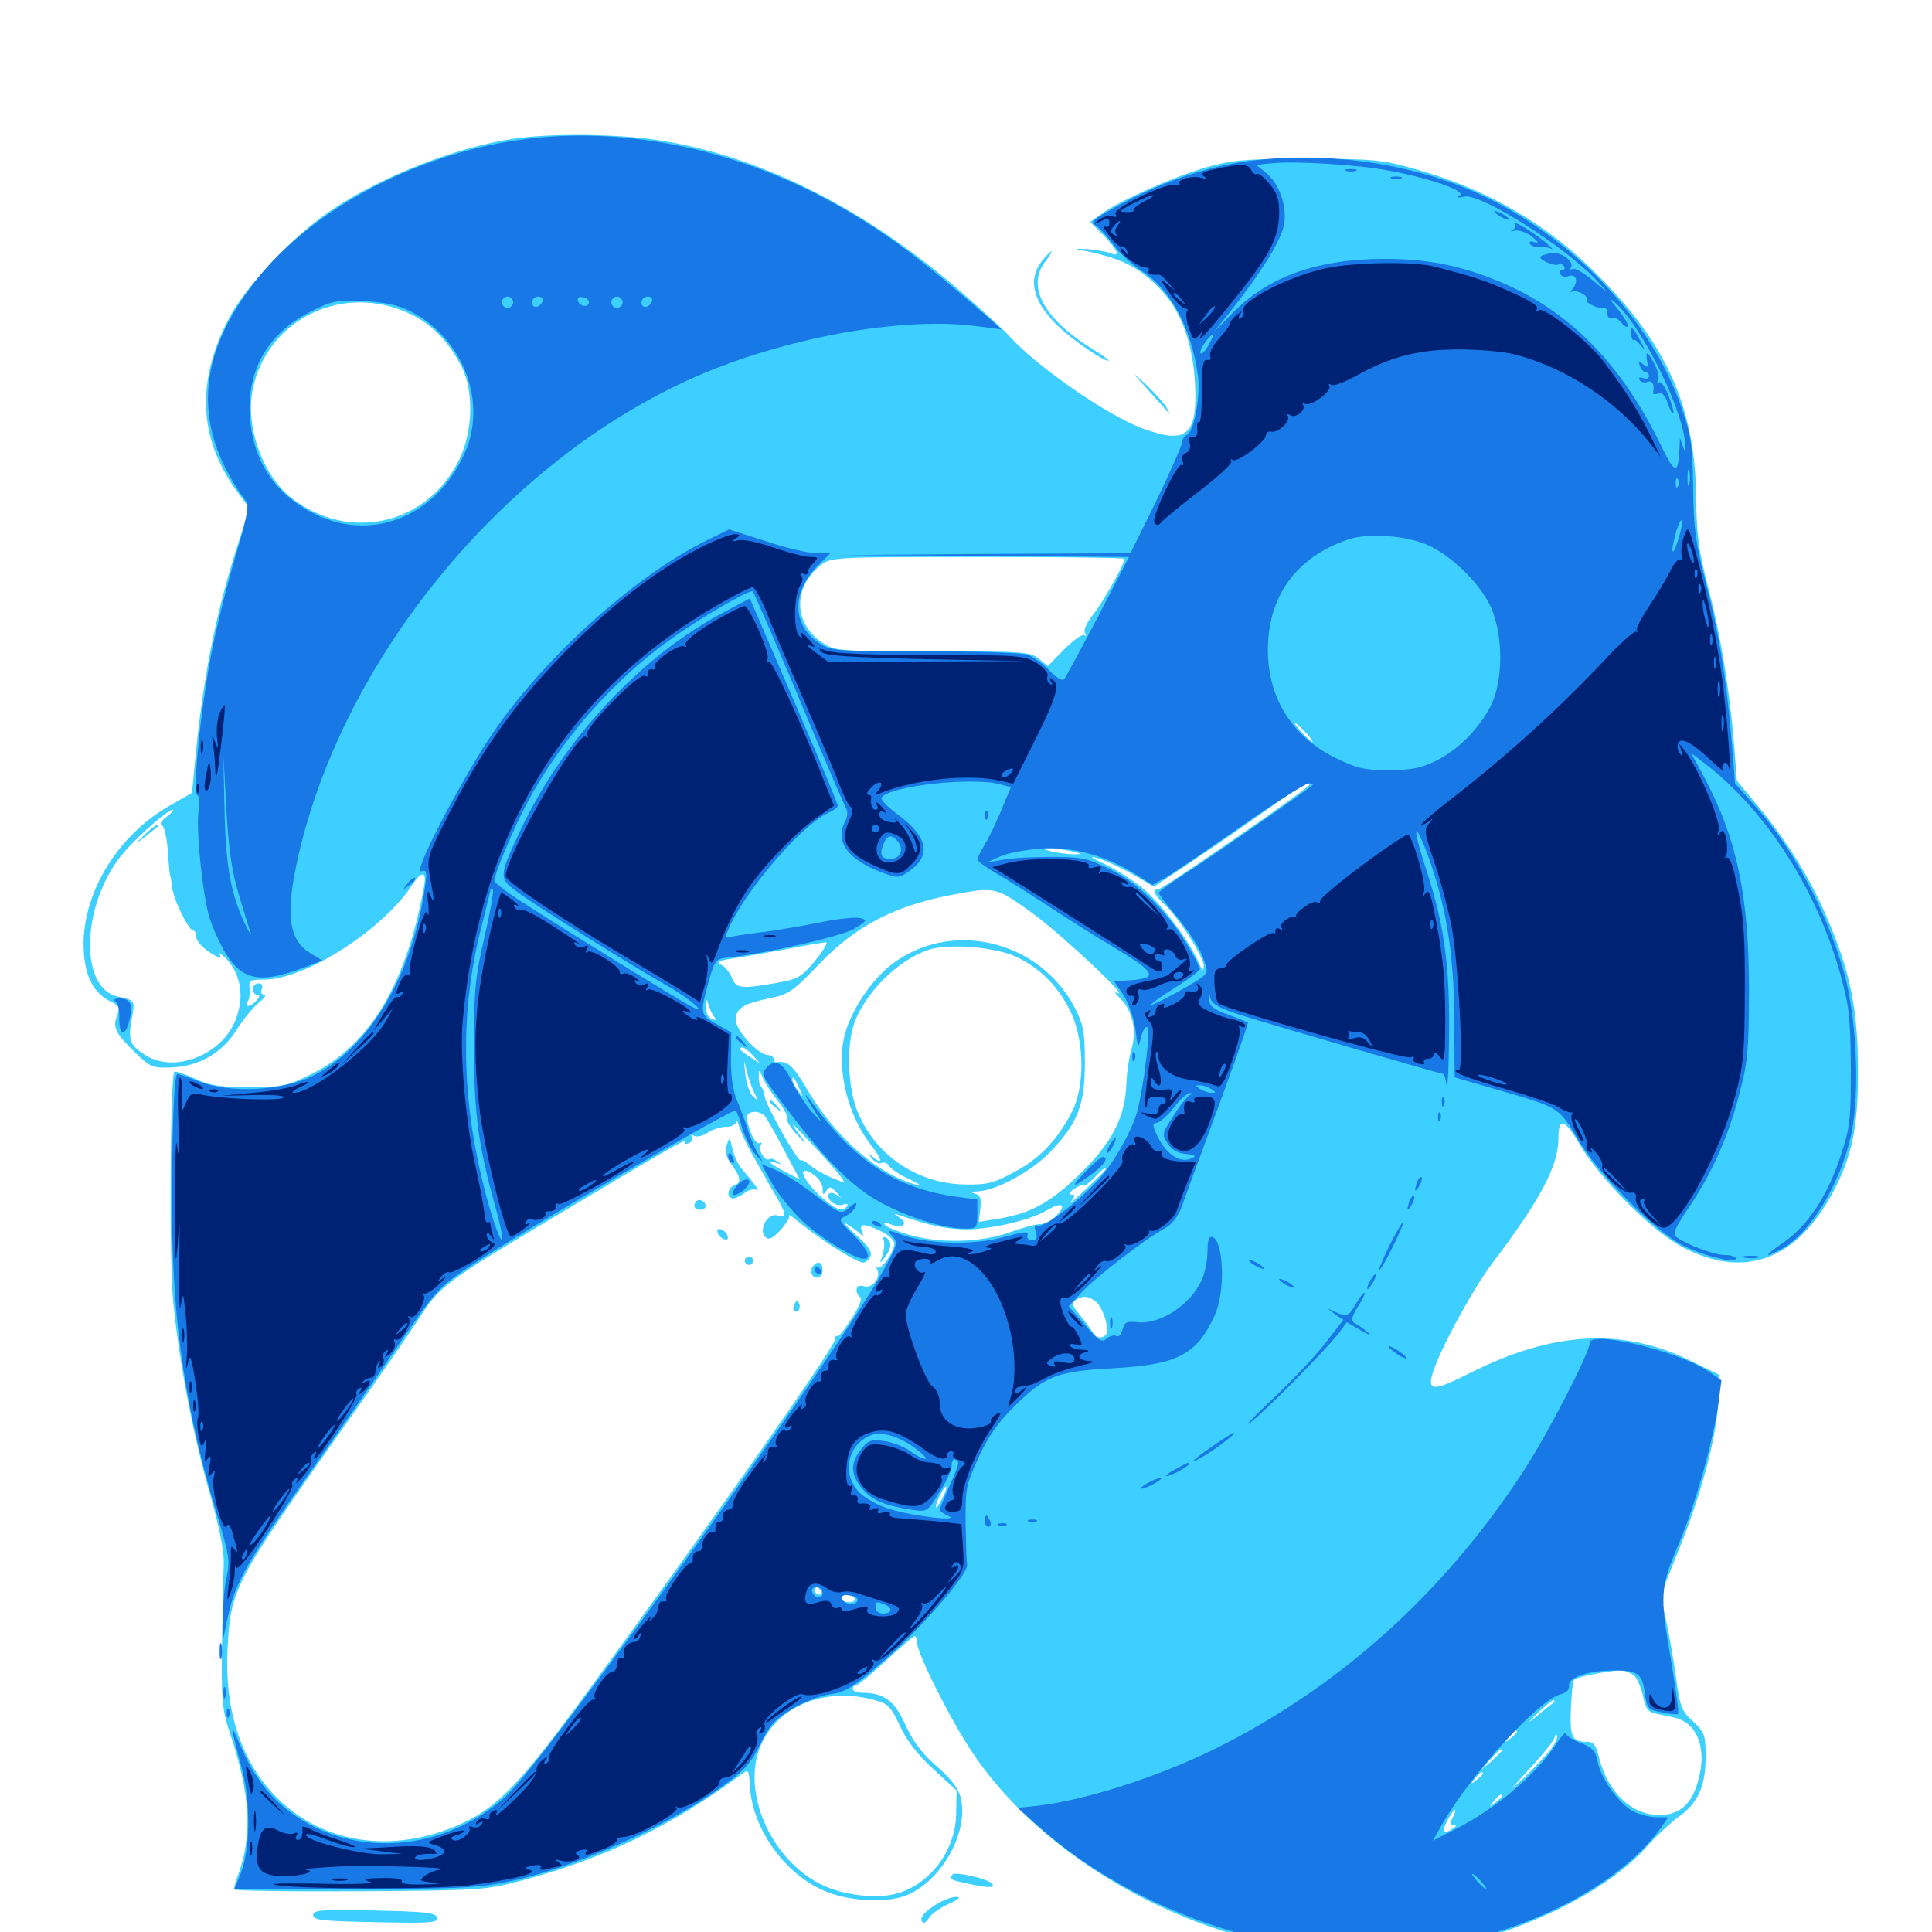 <svg xmlns="http://www.w3.org/2000/svg" viewBox="0 -1000 1000 1000">
	<path fill="#3ccfff" d="M266.602 -928.32C236.523 -924.023 197.656 -908.789 171.484 -891.211C152.148 -878.32 127.148 -851.758 118.555 -835.352C101.562 -802.734 102.734 -773.633 122.07 -746.484L129.102 -736.914L123.047 -717.969C111.328 -681.641 104.688 -647.266 100.586 -602.344L99.414 -589.648L87.5 -582.812C58.984 -566.406 40.625 -533.984 43.555 -505.078C44.727 -493.164 49.219 -485.547 57.227 -481.641C61.719 -479.492 62.109 -478.516 60.547 -474.219C58.203 -468.164 59.766 -465.039 70.312 -454.883C77.539 -447.852 79.102 -447.07 87.891 -447.461C102.539 -447.852 114.453 -454.492 122.266 -466.602C125.781 -472.266 131.055 -478.711 133.984 -481.055C136.914 -483.398 138.086 -485.156 136.719 -485.156C135.352 -485.156 134.766 -486.523 135.547 -488.086C136.133 -489.844 135.547 -491.016 133.789 -491.016C132.227 -491.016 130.859 -489.648 130.859 -488.086C130.859 -486.523 131.836 -485.156 133.008 -485.156C134.57 -485.156 134.57 -484.18 132.812 -482.227C129.883 -478.711 126.172 -478.32 128.32 -481.836C129.102 -483.008 129.492 -486.133 129.102 -488.672C128.711 -492.578 129.492 -492.969 136.719 -492.969C158.008 -492.969 198.438 -518.75 213.672 -542.383C218.359 -549.414 220.898 -549.023 219.531 -541.406C210.352 -490.43 191.211 -458.789 160.938 -443.945C148.633 -437.891 146.094 -437.305 128.906 -437.305C113.672 -437.305 108.594 -438.086 100.781 -441.797C95.508 -444.141 90.82 -445.703 90.234 -445.312C88.086 -442.969 87.5 -347.852 89.648 -326.367C92.773 -294.727 100 -256.836 108.789 -226.367C113.281 -210.547 116.016 -197.266 115.82 -191.211C114.062 -118.359 114.062 -117.773 119.531 -101.367C129.297 -71.875 130.664 -50.977 123.828 -31.25C122.266 -27.148 121.094 -23.047 121.094 -22.07C121.094 -21.289 150.391 -20.898 186.133 -21.094C249.609 -21.484 251.367 -21.68 270.508 -26.758C313.867 -38.477 347.461 -54.688 384.57 -82.227C387.305 -84.18 387.695 -83.594 388.086 -76.172C389.062 -53.32 407.031 -28.516 428.711 -20.508C441.406 -15.625 459.961 -15.039 469.531 -19.141C485.156 -25.586 498.242 -45.898 498.047 -63.086C497.852 -72.266 495.117 -76.758 483.594 -86.914C477.148 -92.578 472.07 -99.414 468.555 -107.422C462.891 -119.922 457.422 -123.828 446.094 -123.828C443.555 -123.828 441.406 -124.805 441.406 -125.781C441.406 -126.953 442.188 -127.734 443.164 -127.734C444.141 -127.734 450.977 -133.398 458.594 -140.43C466.016 -147.461 472.852 -153.125 473.438 -153.125C474.023 -153.125 474.609 -151.758 474.609 -150C474.609 -144.336 491.797 -110.156 503.125 -93.164C536.523 -42.969 602.148 -2.734 668.945 8.203C694.922 12.305 738.672 11.133 759.961 5.469C799.414 -5.078 834.375 -23.828 852.734 -44.531C857.617 -50 864.844 -56.641 868.555 -59.375C878.711 -66.406 882.812 -75.391 882.812 -90.234C882.812 -101.953 882.422 -103.125 876.367 -108.984C870.312 -114.453 869.531 -116.602 867.383 -132.617C866.016 -142.383 863.672 -155.664 862.109 -162.305L859.57 -174.414L869.336 -198.828C881.25 -228.32 889.062 -258.984 889.453 -275.977L889.648 -288.477L876.953 -294.727C840.82 -313.086 804.297 -311.328 760.352 -289.062C742.773 -280.273 739.453 -280.078 741.016 -287.305C743.359 -297.852 761.719 -332.031 772.656 -346.484C797.07 -378.711 806.641 -396.484 806.641 -410.742C806.641 -421.875 809.766 -421.094 817.578 -407.812C827.93 -390.039 854.883 -362.891 870.898 -354.492C902.734 -337.695 929.883 -347.656 948.828 -383.008C958.594 -401.562 961.719 -416.406 961.719 -445.117C961.719 -477.734 957.812 -497.07 944.922 -526.758C936.914 -545.312 924.219 -565.625 910.547 -582.031L899.023 -595.898L897.656 -613.281C895.312 -642.188 890.82 -670.312 884.375 -695.117C879.297 -714.648 878.125 -722.656 877.93 -742.969C877.344 -788.867 862.891 -821.484 827.539 -857.031C801.367 -883.789 769.727 -902.148 732.422 -912.5C715.234 -917.383 710.938 -917.773 676.758 -917.773C643.75 -917.773 637.891 -917.188 624.023 -913.281C607.227 -908.398 579.883 -896.289 570.312 -889.453L564.258 -885.156L571.289 -878.125C578.711 -870.312 580.078 -866.797 574.805 -868.945C572.852 -869.727 567.383 -870.703 562.5 -871.094C557.617 -871.289 555.859 -871.289 558.594 -870.703C580.078 -866.797 590.43 -861.523 601.758 -849.023C611.719 -838.086 617.383 -821.68 618.555 -801.562C619.922 -774.609 614.258 -769.727 591.211 -778.32C572.852 -785.156 536.328 -810.547 522.461 -825.977C520.312 -828.516 509.375 -838.477 498.047 -848.438C448.438 -891.797 392.969 -919.727 340.039 -927.539C319.727 -930.664 285.352 -931.055 266.602 -928.32ZM212.305 -837.5C223.438 -832.227 232.031 -823.438 238.672 -810.742C245.312 -798.047 244.922 -776.953 237.695 -762.109C221.289 -728.516 181.055 -719.141 151.172 -741.992C136.133 -753.516 126.758 -779.297 130.859 -798.633C138.477 -835.156 177.93 -853.906 212.305 -837.5ZM582.031 -710.742C582.031 -708.008 571.094 -688.672 566.016 -682.227C562.5 -677.734 560.742 -674.023 561.523 -672.461C562.5 -671.094 562.305 -670.508 561.133 -671.289C560.156 -671.875 555.469 -668.555 550.781 -663.867L542.383 -655.273L537.5 -659.18C533.008 -662.695 529.297 -662.891 482.422 -662.891C433.398 -662.891 432.031 -663.086 425.586 -667.383C410.547 -677.539 410.352 -696.094 425 -707.617C430.078 -711.523 432.031 -711.719 506.055 -711.719C547.852 -711.719 582.031 -711.328 582.031 -710.742ZM657.617 -661.523C658.008 -663.281 658.008 -666.406 657.617 -668.359C657.031 -670.117 656.641 -668.555 656.641 -664.844C656.641 -661.133 657.031 -659.57 657.617 -661.523ZM559.18 -665.82C560.547 -669.141 559.375 -669.727 557.617 -666.602C556.836 -665.43 556.641 -664.258 557.227 -663.672C557.617 -663.086 558.594 -664.062 559.18 -665.82ZM675.781 -620.898C678.32 -618.164 679.883 -616.016 679.297 -616.016C678.906 -616.016 676.367 -618.164 673.828 -620.898C671.289 -623.633 669.727 -625.781 670.312 -625.781C670.703 -625.781 673.242 -623.633 675.781 -620.898ZM677.734 -593.75C677.734 -592.188 601.953 -539.844 599.805 -539.844C596.289 -539.844 597.266 -536.914 602.734 -531.836C610.156 -525 623.047 -504.883 623.047 -500C622.852 -496.875 622.266 -497.461 620.117 -502.539C615.234 -513.477 600.586 -532.812 591.016 -540.625C586.133 -544.531 577.539 -550 571.875 -552.734C566.211 -555.273 563.672 -557.031 566.406 -556.25C571.68 -555.078 581.445 -550.391 591.016 -544.727L597.266 -541.016L609.57 -549.219C616.406 -553.711 633.984 -565.625 648.438 -575.781C672.461 -592.773 677.734 -596.094 677.734 -593.75ZM86.133 -577.148C83.398 -575.195 82.422 -573.242 83.789 -572.852C84.961 -572.461 86.328 -566.406 86.914 -559.375C87.305 -552.344 87.891 -546.68 88.086 -546.68C88.281 -546.68 88.672 -544.141 89.062 -540.82C89.648 -534.57 97.656 -518.359 100 -518.359C100.977 -518.359 101.562 -516.797 101.562 -515.039C101.562 -513.086 104.688 -509.57 108.594 -507.031C112.5 -504.492 115.039 -503.516 114.062 -505.078C112.891 -507.031 113.086 -507.227 115.43 -505.273C122.07 -499.805 125.586 -490.039 124.219 -480.664C122.461 -468.945 116.211 -460.156 105.664 -454.492C94.922 -448.828 83.594 -448.633 75.195 -453.906C67.188 -458.984 66.211 -461.523 68.164 -472.461C69.922 -482.227 70.117 -482.227 60.938 -484.18C41.797 -488.281 41.797 -528.32 61.133 -555.078C67.188 -563.477 86.328 -580.859 89.453 -580.859C90.234 -580.859 88.672 -579.102 86.133 -577.148ZM553.711 -559.57C560.352 -558.203 560.547 -557.812 555.664 -557.812C552.539 -557.812 547.266 -558.594 543.945 -559.375C535.742 -561.523 543.75 -561.523 553.711 -559.57ZM534.766 -558.008C536.523 -558.594 534.961 -558.984 531.25 -558.984C527.539 -558.984 525.977 -558.594 527.93 -558.008C529.688 -557.617 532.812 -557.617 534.766 -558.008ZM522.852 -556.25C523.633 -556.836 522.461 -557.422 520.312 -557.227C518.164 -557.227 517.578 -556.641 519.141 -556.055C520.508 -555.469 522.266 -555.664 522.852 -556.25ZM534.375 -527.344C549.414 -516.406 586.133 -482.031 578.125 -486.133C576.562 -486.914 577.148 -485.742 579.492 -483.594C586.133 -476.953 588.477 -467.383 585.742 -457.422C584.375 -452.734 583.203 -444.727 583.008 -439.258C582.422 -421.68 575.586 -408.594 558.984 -392.383C543.359 -377.148 533.008 -371.68 515.43 -368.945L506.641 -367.578L507.422 -374.414C508.008 -379.883 507.422 -381.445 504.492 -382.227C502.148 -382.812 502.734 -383.203 506.445 -383.398C515.625 -383.789 533.594 -393.555 543.164 -403.32C557.812 -418.359 561.523 -427.93 561.523 -450C561.523 -466.211 560.742 -469.727 556.25 -478.516C537.891 -513.477 492.383 -524.219 461.719 -500.977C451.367 -493.164 440.625 -477.344 437.305 -464.648C432.617 -447.266 438.672 -422.461 451.367 -406.641C457.031 -399.414 456.836 -396.484 451.172 -401.758C448.828 -403.711 448.828 -403.516 451.172 -400.586C452.539 -398.633 454.883 -397.461 456.25 -398.047C457.812 -398.633 459.57 -397.852 460.352 -396.289C461.328 -394.922 465.82 -391.797 470.703 -389.648C475.586 -387.305 477.344 -386.133 474.609 -386.719C454.688 -391.797 432.031 -411.523 417.188 -437.109C410.547 -448.438 407.422 -451.172 401.953 -450.195C400.977 -450.195 400.391 -450.781 400.391 -451.953C400.391 -452.93 399.219 -453.906 397.656 -453.906C392.578 -453.906 380.859 -466.602 380.859 -472.07C380.859 -478.125 384.57 -480.469 398.828 -483.398C408.203 -485.352 410.742 -487.109 423.828 -500.781C442.969 -520.898 463.477 -531.445 494.141 -537.109C515.234 -541.016 515.625 -540.82 534.375 -527.344ZM422.07 -502.93C414.648 -494.141 413.086 -493.164 401.758 -491.211C383.594 -488.086 381.055 -488.281 378.906 -493.75C377.93 -496.289 375.586 -499.414 373.633 -500.391C370.898 -502.148 371.484 -502.539 377.93 -503.711C382.227 -504.297 394.531 -506.445 405.273 -508.398C416.016 -510.547 425.977 -512.109 427.344 -512.305C428.906 -512.5 426.367 -508.203 422.07 -502.93ZM526.172 -504.688C538.867 -498.633 548.242 -488.867 554.492 -475.586C561.328 -460.547 561.523 -437.695 554.883 -424.609C547.266 -409.961 538.086 -400.195 525 -393.359C514.258 -387.5 510.938 -386.719 499.414 -386.914C474.219 -387.305 452.148 -402.734 443.359 -425.977C439.062 -437.5 438.281 -456.25 441.406 -467.969C446.094 -484.57 464.453 -503.32 481.25 -508.594C491.797 -511.719 515.43 -509.766 526.172 -504.688ZM369.531 -473.828C371.094 -472.07 370.898 -471.68 368.359 -472.656C366.406 -473.438 365.234 -475.781 365.43 -479.102C365.625 -483.008 365.82 -483.398 366.602 -480.273C367.188 -478.125 368.555 -475.195 369.531 -473.828ZM389.844 -453.516L393.555 -449.414L388.281 -452.93C382.617 -456.445 381.641 -457.812 384.375 -457.812C385.352 -457.812 387.695 -455.859 389.844 -453.516ZM390.43 -434.375C392.773 -429.883 392.773 -429.688 389.648 -432.617C387.891 -434.375 386.133 -439.648 385.742 -444.336C384.961 -452.344 384.961 -452.344 386.328 -446.094C387.305 -442.383 389.062 -437.109 390.43 -434.375ZM398.438 -451.172C398.438 -451.562 397.656 -451.953 396.484 -451.953C395.508 -451.953 394.531 -450.977 394.531 -449.805C394.531 -448.828 395.508 -448.438 396.484 -449.023C397.656 -449.609 398.438 -450.586 398.438 -451.172ZM402.539 -430.273C405.859 -426.172 408.008 -421.875 407.422 -421.094C406.836 -420.117 409.18 -416.211 412.695 -412.5C416.016 -408.789 417.578 -407.617 416.016 -409.766C407.617 -420.898 408.398 -420.508 419.922 -408.203C426.953 -400.781 433.789 -392.969 435.156 -391.016C437.695 -387.5 437.695 -387.305 430.469 -390.43C426.367 -392.188 421.289 -394.922 419.336 -396.875C417.188 -398.633 415.039 -399.805 414.453 -399.414C412.891 -398.633 396.68 -427.344 395.898 -432.227C395.508 -434.375 394.727 -436.914 393.945 -437.5C393.164 -438.281 392.578 -440.82 392.773 -442.969C392.773 -446.68 392.969 -446.68 394.727 -442.383C395.703 -439.844 399.219 -434.375 402.539 -430.273ZM413.867 -436.328C416.016 -431.641 416.016 -431.641 413.281 -435.156C411.523 -437.305 410.156 -439.844 410.156 -441.016C410.156 -443.359 411.133 -442.383 413.867 -436.328ZM395.898 -422.266C397.07 -420.898 401.562 -412.891 405.859 -404.688L413.867 -389.648L406.25 -393.555C398.047 -397.852 396.094 -399.805 401.953 -398.047C404.688 -397.07 404.688 -397.266 402.344 -398.828C400.781 -400 399.023 -400.586 398.242 -400C396.094 -398.633 392.188 -404.688 393.75 -407.227C394.531 -408.594 394.336 -408.984 393.164 -408.398C391.016 -407.031 386.719 -416.406 386.719 -421.875C386.719 -425.195 393.359 -425.391 395.898 -422.266ZM388.477 -404.102C390.82 -399.805 395.703 -391.211 399.414 -384.766C407.227 -371.68 407.812 -369.141 402.344 -370.898C397.461 -372.461 392.383 -363.477 396.094 -359.766C397.852 -358.008 399.805 -358.789 404.102 -363.477C407.227 -366.992 409.18 -370.312 408.398 -371.094C407.812 -371.875 410.938 -369.531 415.625 -365.82C426.758 -357.031 443.555 -346.484 446.68 -346.484C448.242 -346.484 450 -348.047 450.586 -349.805C451.562 -352.148 449.219 -355.273 443.164 -360.742C438.477 -365.039 435.938 -367.773 437.5 -366.992C439.062 -366.016 441.992 -364.062 443.945 -362.5C447.07 -359.766 447.266 -359.766 446.094 -362.695C444.531 -366.797 447.266 -366.992 456.055 -362.695C459.766 -360.938 462.891 -358.008 462.891 -356.445C462.891 -351.953 456.055 -342.383 454.102 -343.945C453.32 -344.922 453.125 -344.336 453.906 -343.164C456.25 -339.062 451.758 -333.008 447.266 -334.18C444.531 -334.961 443.359 -334.18 443.359 -332.227C443.359 -330.664 444.336 -328.906 445.312 -328.516C446.484 -328.125 444.531 -323.242 440.82 -317.578C437.305 -311.914 433.984 -307.812 433.398 -308.398C432.812 -308.984 432.227 -308.203 432.227 -306.836C432.227 -302.93 372.656 -218.164 305.273 -125.977C268.164 -75 256.445 -63.086 234.766 -54.297C200 -40.234 164.648 -46.68 141.406 -71.484C124.414 -89.648 116.211 -115.625 117.773 -146.289C119.336 -177.734 120.898 -180.664 178.711 -262.5C195.508 -286.133 213.086 -311.523 217.773 -318.945C227.539 -334.18 231.836 -337.305 287.5 -370.508C344.531 -404.688 355.859 -411.133 354.492 -408.984C353.906 -407.812 354.492 -407.617 356.25 -408.203C358.008 -408.789 358.789 -410.352 358.008 -411.523C357.422 -412.695 357.812 -412.891 359.18 -412.109C360.352 -411.328 363.672 -411.914 366.211 -413.672C368.75 -415.43 373.242 -416.797 375.977 -416.797C378.711 -416.797 380.859 -417.969 381.055 -419.336C381.055 -420.508 381.836 -419.531 382.617 -416.797C383.594 -414.062 386.133 -408.398 388.477 -404.102ZM580.273 -407.617C581.445 -409.57 582.031 -411.719 581.445 -412.109C581.055 -412.695 580.078 -411.719 579.297 -409.961C577.539 -404.883 577.93 -403.711 580.273 -407.617ZM578.125 -402.344C578.125 -402.734 577.344 -403.125 576.172 -403.125C575.195 -403.125 574.219 -402.148 574.219 -400.977C574.219 -400 575.195 -399.609 576.172 -400.195C577.344 -400.781 578.125 -401.758 578.125 -402.344ZM425.781 -384.766C425.781 -381.445 426.172 -381.25 427.734 -383.594C429.297 -386.133 430.078 -385.938 433.008 -382.812C435.742 -379.688 435.742 -379.492 433.203 -381.445C429.102 -384.375 426.758 -381.055 430.664 -377.734C432.227 -376.367 434.961 -375.781 436.523 -376.562C438.281 -377.148 439.062 -376.953 438.477 -375.781C436.328 -372.266 432.422 -373.828 424.219 -381.25C414.844 -390.039 412.5 -397.656 420.898 -392.188C423.633 -390.43 425.781 -387.109 425.781 -384.766ZM572.266 -394.727C572.266 -394.531 567.773 -389.844 562.109 -384.57C556.445 -379.102 553.125 -376.367 554.492 -378.32C556.641 -381.055 556.641 -381.641 554.492 -381.641C552.93 -381.641 553.516 -382.812 555.664 -384.375C557.812 -385.938 560.156 -386.914 560.742 -386.328C561.328 -385.938 564.062 -387.891 566.406 -390.43C570.703 -394.922 572.266 -396.094 572.266 -394.727ZM485.742 -384.375C486.523 -384.961 485.352 -385.547 483.203 -385.352C481.055 -385.352 480.469 -384.766 482.031 -384.18C483.398 -383.594 485.156 -383.789 485.742 -384.375ZM498.633 -382.227C499.805 -382.812 498.438 -383.203 495.117 -383.203C491.992 -383.203 490.82 -382.812 492.773 -382.227C494.531 -381.836 497.266 -381.836 498.633 -382.227ZM454.297 -376.562C452.148 -378.32 449.609 -379.688 448.438 -379.688C446.094 -379.688 447.07 -378.711 453.125 -375.977C457.812 -373.828 457.812 -373.828 454.297 -376.562ZM546.875 -370.898C544.531 -368.359 540.82 -366.406 538.477 -366.406C536.133 -366.406 528.906 -364.453 522.461 -362.109C507.812 -356.836 485.938 -356.25 470.312 -360.938C464.258 -362.695 458.594 -365.039 458.008 -366.016C457.227 -367.383 458.594 -367.383 461.719 -366.016C467.578 -363.867 470.312 -366.797 465.43 -369.922C462.305 -371.875 462.305 -372.07 465.82 -370.898C482.422 -365.234 490.82 -363.672 500.977 -363.672C514.453 -364.062 533.594 -368.555 541.992 -373.633C549.609 -378.125 552.344 -376.562 546.875 -370.898ZM450.977 -372.07C447.461 -374.219 445.117 -374.219 441.406 -371.875C437.305 -369.336 439.453 -368.359 447.07 -369.336C451.562 -370.117 452.734 -370.898 450.977 -372.07ZM567.188 -326.367C568.945 -325 571.289 -320.508 572.266 -316.602C573.633 -310.547 573.242 -308.984 570.703 -308.008C568.945 -307.227 566.797 -308.203 565.625 -310.352C564.453 -312.305 561.328 -316.406 558.789 -319.531C554.883 -324.414 554.492 -325.586 556.836 -327.148C560.547 -329.492 563.086 -329.297 567.188 -326.367ZM487.5 -224.023C485.938 -221.094 484.57 -219.141 484.375 -219.922C484.375 -222.266 488.867 -231.25 489.648 -230.469C490.234 -230.078 489.258 -227.148 487.5 -224.023ZM483.008 -216.211C484.18 -216.797 482.812 -217.188 479.492 -217.188C476.367 -217.188 475.195 -216.797 477.148 -216.211C478.906 -215.82 481.641 -215.82 483.008 -216.211ZM424.805 -176.562C425.391 -175.586 425 -174.609 424.023 -174.609C422.852 -174.609 421.875 -175.586 421.875 -176.562C421.875 -177.734 422.266 -178.516 422.656 -178.516C423.242 -178.516 424.219 -177.734 424.805 -176.562ZM442.383 -172.656C442.969 -171.68 441.797 -170.703 439.648 -170.703C437.305 -170.703 435.547 -171.68 435.547 -172.656C435.547 -173.828 436.719 -174.609 438.281 -174.609C439.844 -174.609 441.797 -173.828 442.383 -172.656ZM846.289 -132.227C847.852 -130.273 849.805 -125.391 850.586 -121.289C851.758 -115.82 853.125 -113.867 856.641 -113.086C859.18 -112.5 863.477 -111.719 866.016 -111.133C878.516 -108.594 883.789 -95.117 878.906 -78.125C875.586 -65.82 868.945 -60.352 858.203 -60.547C844.141 -60.938 832.227 -72.461 827.734 -90.039C826.172 -96.68 824.805 -98.438 821.484 -98.438C813.672 -98.438 812.5 -100.781 813.086 -115.625C813.477 -123.242 814.062 -130.078 814.844 -130.664C816.211 -132.031 831.25 -134.961 838.086 -135.352C840.82 -135.547 844.531 -133.984 846.289 -132.227ZM454.492 -119.531C459.57 -118.164 461.719 -115.625 465.82 -106.641C469.141 -99.219 475 -91.797 483.008 -84.375L495.117 -73.242L494.922 -61.914C494.922 -43.164 482.617 -25.977 465.625 -20.312C455.078 -16.797 436.328 -18.75 424.609 -24.805C398.828 -37.891 383.789 -72.461 393.555 -96.094C402.539 -117.578 428.32 -127.539 454.492 -119.531ZM803.711 -118.359C802.539 -117.578 799.023 -114.844 795.898 -112.109C790.234 -107.422 790.234 -107.617 796.289 -113.672C799.805 -116.992 803.32 -119.922 804.102 -119.922C804.883 -119.922 804.688 -119.336 803.711 -118.359ZM785.156 -103.516C785.156 -103.125 783.594 -101.562 781.836 -100.195C778.711 -97.656 778.516 -97.852 781.055 -100.977C783.594 -104.102 785.156 -105.078 785.156 -103.516ZM803.125 -95.117C800.977 -92.188 794.531 -85.352 788.867 -79.883C780.273 -71.875 780.664 -72.461 791.602 -84.375C798.828 -92.188 804.688 -99.609 804.688 -100.781C804.688 -101.953 805.273 -102.539 805.859 -101.758C806.445 -101.172 805.273 -98.242 803.125 -95.117ZM777.344 -93.945C777.344 -93.555 775 -91.211 772.07 -88.477L766.602 -83.789L771.289 -89.258C775.781 -94.141 777.344 -95.508 777.344 -93.945ZM767.578 -82.031C767.578 -81.641 766.016 -80.078 764.258 -78.711C761.133 -76.172 760.938 -76.367 763.477 -79.492C766.016 -82.617 767.578 -83.594 767.578 -82.031ZM777.344 -70.312C777.344 -69.922 775.781 -68.359 774.023 -66.992C770.898 -64.453 770.703 -64.648 773.242 -67.773C775.781 -70.898 777.344 -71.875 777.344 -70.312ZM751.953 -59.375C750.391 -56.445 750.391 -55.469 752.344 -55.469C754.102 -55.469 754.102 -54.883 751.953 -53.516C746.875 -50.195 745.898 -51.367 749.023 -57.422C750.781 -60.742 752.539 -63.281 753.125 -63.281C753.516 -63.281 753.125 -61.523 751.953 -59.375ZM74.609 -567.773C69.922 -563.086 69.922 -562.891 74.219 -566.211C82.422 -572.656 82.812 -573.047 81.445 -573.047C80.664 -573.047 77.734 -570.703 74.609 -567.773ZM398.438 -429.688C398.438 -429.297 400 -427.734 401.953 -426.367C404.883 -423.828 405.078 -424.023 402.539 -427.148C400 -430.273 398.438 -431.25 398.438 -429.688ZM376.172 -407.227C375 -403.906 375.781 -401.172 378.711 -397.07C383.594 -390.625 383.789 -387.695 379.883 -386.328C376.367 -384.961 375.977 -379.688 379.492 -379.688C380.664 -379.688 383.594 -381.055 385.547 -382.617C387.5 -384.18 390.234 -384.766 391.406 -384.18C393.75 -382.812 390.43 -387.5 384.18 -394.727C382.031 -397.07 379.883 -401.953 379.102 -405.469C377.734 -411.523 377.539 -411.719 376.172 -407.227ZM360.547 -378.32C358.398 -376.172 359.375 -373.828 362.305 -373.828C363.867 -373.828 365.234 -374.609 365.234 -375.586C365.234 -378.125 362.109 -379.883 360.547 -378.32ZM371.484 -361.914C371.875 -360.547 373.438 -358.984 374.805 -358.594C376.367 -358.008 377.148 -358.789 376.562 -360.352C376.172 -361.719 374.609 -363.281 373.242 -363.672C371.68 -364.258 370.898 -363.477 371.484 -361.914ZM457.422 -358.008C458.008 -356.445 457.617 -353.125 456.836 -350.391C455.078 -345.703 455.273 -345.703 458.008 -349.219C461.523 -353.906 461.719 -357.422 458.789 -359.375C457.422 -360.156 456.836 -359.57 457.422 -358.008ZM385.938 -348.633C385.156 -347.656 385.547 -346.289 386.523 -345.703C387.5 -344.922 388.867 -345.312 389.453 -346.289C390.234 -347.266 389.844 -348.633 388.867 -349.219C387.891 -350 386.523 -349.609 385.938 -348.633ZM421.289 -345.117C418.75 -342.773 419.922 -338.672 422.852 -338.672C424.414 -338.672 425.781 -340.43 425.781 -342.578C425.781 -346.484 423.633 -347.656 421.289 -345.117ZM411.328 -325.195C410.547 -323.828 410.352 -322.266 410.938 -321.68C412.695 -319.922 414.648 -322.461 413.672 -325.195C412.891 -327.344 412.5 -327.344 411.328 -325.195ZM539.258 -864.844C531.641 -855.078 534.766 -843.359 548.242 -830.664C555.664 -823.633 570.898 -813.281 573.633 -813.281C574.609 -813.281 570.898 -816.016 565.43 -819.336C540.039 -835.156 531.055 -851.953 541.211 -864.844C543.359 -867.578 544.727 -869.922 544.141 -869.922C543.75 -869.922 541.406 -867.578 539.258 -864.844ZM594.727 -797.656C600 -791.797 604.688 -786.523 605.078 -785.938C605.664 -785.352 605.078 -786.719 603.906 -788.867C602.734 -791.016 598.047 -796.289 593.555 -800.586C585.156 -808.203 585.156 -808.203 594.727 -797.656ZM492.969 -29.688C491.406 -27.148 491.797 -26.953 502.93 -24.609C511.914 -22.656 515.625 -22.852 513.281 -25.195C510.742 -27.734 493.945 -31.445 492.969 -29.688ZM485.156 -14.648C478.125 -10.352 475.586 -7.031 477.539 -5.078C478.125 -4.297 479.688 -5.273 480.859 -7.227C481.836 -9.18 486.523 -12.5 490.82 -14.453C496.094 -16.797 497.656 -18.164 495.117 -18.164C492.969 -18.359 488.477 -16.602 485.156 -14.648ZM162.109 -8.789C162.109 -6.055 166.602 -5.664 194.531 -5.078C223.047 -4.492 226.758 -4.688 226.172 -7.422C225.781 -9.961 220.508 -10.547 193.945 -11.133C166.016 -11.719 162.109 -11.328 162.109 -8.789Z"/>
	<path fill="#1878e5" d="M274.609 -928.32C218.75 -921.875 162.891 -893.164 132.812 -855.273C100.977 -815.43 99.414 -777.93 127.734 -740.039C128.906 -738.477 127.148 -729.297 122.461 -714.062C118.555 -700.977 113.086 -679.688 110.352 -666.406C104.297 -637.305 99.414 -590.234 102.148 -588.477C103.125 -587.695 103.516 -584.375 102.93 -581.055C101.172 -573.047 104.688 -537.5 108.398 -525.195C109.961 -519.922 113.867 -511.328 116.992 -506.25C126.172 -491.797 135.742 -490.625 160.938 -500.586L166.797 -502.93L160.547 -506.641C149.805 -513.281 147.852 -525.586 153.32 -551.953C175.391 -657.227 260.156 -760.938 359.766 -804.883C406.055 -825.195 466.406 -836.133 504.883 -831.25L518.359 -829.492L510.742 -836.328C476.172 -866.406 459.57 -878.906 434.57 -893.164C384.57 -921.68 326.953 -934.375 274.609 -928.32ZM265.625 -843.555C265.625 -841.992 264.258 -840.625 262.695 -840.625C261.133 -840.625 259.766 -841.992 259.766 -843.555C259.766 -845.117 261.133 -846.484 262.695 -846.484C264.258 -846.484 265.625 -845.117 265.625 -843.555ZM280.859 -844.141C279.688 -840.625 275.391 -840.039 275.391 -843.359C275.391 -845.117 276.758 -846.484 278.516 -846.484C280.273 -846.484 281.25 -845.508 280.859 -844.141ZM304.883 -843.555C304.688 -840.625 300.195 -841.211 299.219 -844.141C298.633 -845.898 299.609 -846.68 301.562 -846.094C303.516 -845.898 304.883 -844.727 304.883 -843.555ZM322.266 -843.555C322.266 -841.992 320.898 -840.625 319.336 -840.625C317.773 -840.625 316.406 -841.992 316.406 -843.555C316.406 -845.117 317.773 -846.484 319.336 -846.484C320.898 -846.484 322.266 -845.117 322.266 -843.555ZM337.5 -844.141C336.328 -840.625 332.031 -840.039 332.031 -843.359C332.031 -845.117 333.398 -846.484 335.156 -846.484C336.914 -846.484 337.891 -845.508 337.5 -844.141ZM212.5 -838.867C239.844 -824.805 252.344 -791.992 240.625 -765.625C226.172 -733.203 193.555 -719.531 164.062 -733.398C142.578 -743.555 130.469 -761.523 129.297 -785.352C127.93 -808.984 139.062 -827.734 160.742 -838.672C171.875 -844.336 174.023 -844.727 188.477 -844.141C199.609 -843.555 206.445 -841.992 212.5 -838.867ZM123.633 -536.914C126.172 -528.32 128.906 -519.531 129.688 -517.383C130.273 -515.234 129.102 -516.992 126.953 -521.484C119.531 -536.914 116.797 -551.562 116.211 -580.859L115.625 -609.18L117.188 -580.859C118.359 -559.961 120.117 -548.438 123.633 -536.914ZM647.461 -916.797C623.633 -913.867 596.875 -904.297 572.461 -890.039C565.234 -885.742 564.453 -884.766 567.188 -883.203C568.945 -882.227 573.047 -877.734 576.172 -873.438C579.297 -869.141 585.938 -863.086 590.625 -859.961C605.859 -850.391 616.602 -830.469 620.117 -805.273C621.484 -795.117 617.969 -776.367 614.453 -775C613.086 -774.414 611.914 -772.852 611.914 -771.289C611.914 -769.727 605.859 -756.055 598.633 -741.016L585.156 -713.672L508.984 -713.281L432.617 -712.695L508.398 -712.305L584.375 -711.719L568.359 -680.859C559.57 -664.062 551.562 -649.414 550.781 -648.438C549.805 -647.461 546.68 -649.219 543.359 -652.734C540.234 -656.055 535.156 -659.766 532.422 -660.938C529.297 -662.109 506.836 -662.891 478.711 -662.891C431.445 -662.891 430.078 -663.086 423.633 -667.383C409.961 -676.562 409.766 -693.555 423.047 -707.031L429.883 -713.672H422.461C418.555 -713.672 406.641 -716.406 396.289 -719.922L377.344 -725.977L366.211 -720.508C328.516 -702.148 280.469 -658.594 254.102 -619.141C237.305 -593.75 213.281 -547.266 217.969 -549.023C220.898 -550 221.094 -549.023 219.922 -540.625C213.477 -494.727 190.43 -456.445 160.742 -442.578C144.922 -435.352 119.141 -434.18 103.516 -440.039C97.656 -442.383 92.383 -444.141 91.797 -444.141C90.039 -444.141 88.867 -411.133 89.062 -369.922C89.453 -314.258 96.289 -268.75 112.5 -215.43C118.555 -195.508 119.141 -191.797 117.383 -184.18C116.211 -179.492 115.43 -170.312 115.43 -163.867L115.625 -152.148L118.164 -164.258C121.875 -181.055 128.711 -192.969 159.18 -236.133C173.633 -256.641 194.531 -286.719 205.859 -303.32C225.391 -331.836 227.344 -333.984 242.578 -344.141C270.117 -362.695 379.688 -426.758 380.859 -425.195C381.641 -424.219 383.203 -419.922 384.375 -415.43C385.742 -411.133 388.672 -405.273 390.82 -402.734L394.922 -398.242L392.188 -403.125C390.625 -405.859 388.086 -411.523 386.914 -415.82C385.547 -420.117 383.008 -426.758 381.445 -430.469C379.492 -434.766 378.32 -442.578 378.32 -451.367L378.516 -465.625L370.898 -469.922C362.305 -474.609 362.305 -475.391 366.797 -491.992C369.922 -502.734 370.508 -503.711 375.977 -504.297C394.531 -506.055 435.156 -515.234 441.992 -519.141C448.828 -523.438 449.219 -523.828 445.117 -524.805C442.773 -525.391 432.812 -524.414 423.047 -522.266C413.281 -520.312 400 -518.164 393.555 -517.383C387.109 -516.602 380.273 -515.625 378.32 -515.039C375.391 -514.258 375.195 -514.844 377.344 -519.727C385.742 -539.062 415.039 -573.047 428.711 -579.297C431.445 -580.469 433.594 -582.227 433.594 -583.008C433.594 -583.984 425.195 -604.297 414.844 -628.125C404.492 -652.148 394.336 -675.781 392.188 -680.859L388.086 -690.234L375.195 -683.398C332.031 -660.742 291.406 -617.188 269.531 -570.508C257.812 -545.508 257.812 -545.508 268.945 -537.5C279.297 -529.883 328.516 -499.219 345.898 -489.453C357.227 -483.008 367.578 -473.828 357.422 -479.297C350.391 -483.008 295.117 -516.992 274.023 -530.664C264.062 -536.914 255.859 -542.969 255.859 -544.141C255.859 -547.461 266.016 -571.875 273.047 -584.766C290.234 -616.992 317.383 -647.852 346.875 -668.945C362.5 -680.273 388.281 -695.117 389.648 -693.945C390.43 -692.969 406.641 -655.469 423.047 -616.016C430.078 -599.414 436.523 -584.18 437.695 -582.227C438.867 -580.078 438.867 -577.539 437.5 -575C432.031 -564.648 438.477 -555.273 455.859 -548.633C464.258 -545.508 465.039 -545.312 469.727 -548.438C482.227 -556.641 480.664 -566.602 465.039 -578.125C459.57 -582.227 455.664 -586.133 456.25 -587.109C459.961 -593.164 503.711 -598.047 517.969 -593.945L523.242 -592.578L518.359 -580.859C515.82 -574.609 511.914 -566.406 509.766 -562.891C507.617 -559.375 505.859 -555.859 505.859 -555.078C505.859 -554.297 509.961 -551.367 515.234 -548.242C520.312 -545.312 531.836 -538.086 541.016 -532.031C550.195 -525.977 565.234 -516.406 574.414 -510.938C598.633 -496.484 600.195 -493.75 584.57 -492.578L576.758 -491.992L581.641 -484.766C584.18 -480.664 586.914 -472.852 587.695 -467.188C589.062 -457.031 589.062 -457.031 590.625 -463.281C591.602 -466.992 592.969 -469.141 593.945 -468.164C595.508 -466.602 592.188 -439.258 588.867 -425.586C586.523 -416.211 578.125 -400.781 570.312 -391.406C560.742 -380.078 540.82 -364.453 537.305 -365.625C535.547 -366.211 535.156 -365.43 536.133 -362.305C537.109 -359.18 536.523 -358.203 534.18 -358.203C532.227 -358.203 531.25 -359.18 531.836 -360.742C532.617 -362.891 529.883 -362.5 519.922 -359.766C504.688 -355.469 480.664 -355.859 467.188 -360.742C458.984 -363.672 458.789 -363.672 461.914 -360.156C465.039 -356.641 464.648 -355.469 455.078 -338.672C428.906 -293.164 282.422 -89.453 262.305 -70.703C234.766 -45.312 194.727 -38.672 162.891 -54.297C145.312 -63.086 133.398 -75.781 125 -95.117C118.555 -109.766 118.75 -109.375 125.391 -83.789C129.883 -66.016 129.492 -41.797 124.219 -29.297L121.289 -22.266H183.203C235.938 -22.266 247.656 -22.852 262.695 -25.977C296.875 -33.008 344.336 -54.102 373.633 -75.195C385.352 -83.594 388.672 -87.305 393.555 -97.266C398.438 -107.227 401.172 -110.156 409.961 -115.43C415.82 -118.945 424.805 -122.461 429.688 -123.047C437.305 -124.023 441.406 -126.562 455.664 -138.867C475.195 -155.273 501.172 -185.156 500.586 -190.039C500.195 -191.797 500 -201.562 499.805 -211.914C499.609 -229.297 500 -231.445 506.445 -245.508C511.328 -256.25 516.797 -264.062 524.805 -271.875C541.016 -287.891 547.07 -290.234 576.172 -291.797C609.18 -293.555 619.531 -298.828 628.711 -319.141C634.375 -331.445 633.398 -357.617 627.539 -359.766C625.781 -360.156 625 -358.008 625 -352.539C625 -348.047 623.828 -341.602 622.266 -338.086C616.797 -325 600.781 -314.258 588.477 -315.625C583.203 -316.211 582.031 -315.625 581.055 -311.914C580.469 -309.375 579.102 -307.812 577.93 -308.398C576.953 -309.18 574.609 -308.594 572.852 -307.227C570.312 -304.883 568.75 -305.859 561.523 -314.258L553.125 -323.828L560.156 -331.445C567.773 -339.453 593.164 -358.984 602.93 -364.258C606.836 -366.406 609.766 -370.312 611.914 -375.977C613.477 -380.664 617.578 -391.602 620.703 -400.195C636.719 -443.359 646.289 -470.312 645.898 -470.703C645.703 -470.898 641.016 -472.852 635.742 -474.805C627.734 -477.734 625.977 -479.297 625.781 -483.203C625.586 -487.305 625.781 -487.305 626.367 -483.789C626.953 -480.469 630.273 -478.516 642.188 -474.609C655.664 -470.312 745.508 -444.141 747.07 -444.141C747.461 -444.141 748.242 -441.797 748.633 -438.867C749.023 -435.742 749.609 -441.406 749.805 -450.977C750.977 -497.266 748.438 -518.359 738.281 -549.609C731.055 -571.484 731.445 -577.539 738.867 -557.812C748.438 -531.641 752.539 -506.836 752.734 -473.047L752.93 -442.383L774.414 -436.133C807.031 -426.758 806.836 -426.953 816.406 -410.742C826.562 -393.164 856.055 -363.281 870.508 -355.664C881.055 -350.195 898.438 -345.703 898.438 -348.633C898.438 -349.609 895.898 -350.391 892.773 -350.391C887.5 -350.391 873.633 -355.469 867.578 -359.766C865.43 -361.133 867.188 -364.844 874.805 -375.977C886.523 -393.555 895.117 -412.891 900.781 -435.742C904.688 -450.391 905.273 -458.203 905.273 -489.062C905.078 -536.719 899.023 -565.82 882.227 -597.461L875.391 -610.156L883.594 -603.906C914.844 -579.297 940.625 -539.062 952.734 -495.117C957.227 -478.711 957.812 -472.656 958.008 -447.07C958.008 -420.117 957.617 -416.406 952.539 -401.172C945.898 -380.859 935.352 -365.234 923.047 -356.836C913.086 -350 912.5 -348.438 921.68 -353.32C936.719 -360.938 952.734 -387.305 958.203 -413.086C962.891 -434.961 960.938 -474.609 954.102 -497.852C944.531 -530.273 927.539 -561.914 907.227 -584.18L898.047 -594.531L896.289 -616.406C893.75 -647.461 889.844 -671.875 882.812 -699.023C877.734 -718.555 876.562 -726.562 876.367 -747.852C875.977 -770.703 875.195 -775 869.922 -790.234C854.492 -833.398 817.578 -873.438 771.68 -896.68C736.523 -914.453 690.234 -922.07 647.461 -916.797ZM718.75 -911.719C740.039 -907.812 758.984 -901.172 755.664 -898.828C753.711 -897.656 754.492 -897.461 757.812 -898.242C766.406 -900.195 810.938 -871.875 827.148 -854.102C832.812 -847.852 832.812 -847.852 824.414 -854.883C819.727 -858.789 815.039 -861.523 813.867 -860.742C812.695 -860.156 812.5 -860.547 813.086 -861.523C815.039 -864.648 807.812 -869.922 802.93 -868.945C800.391 -868.555 797.852 -867.773 797.461 -867.188C795.898 -865.82 804.688 -861.914 806.641 -863.086C807.617 -863.672 808.789 -863.281 809.57 -862.109C810.156 -861.133 809.766 -860.156 808.594 -860.156C807.422 -860.156 807.031 -859.18 807.617 -858.008C808.398 -856.836 810.156 -856.445 811.719 -857.031C815.625 -858.594 817.188 -854.688 814.258 -850.781C812.891 -849.023 812.305 -848.047 813.281 -848.828C815.43 -850.586 822.656 -846.875 821.289 -844.727C820.508 -843.164 827.344 -840.039 830.664 -840.43C831.445 -840.625 832.031 -839.258 832.031 -837.5C832.031 -835.742 833.203 -834.766 834.57 -835.352C835.742 -835.742 837.891 -834.766 839.258 -833.008C840.43 -831.25 841.992 -830.469 842.578 -831.055C843.164 -831.641 840.82 -835.547 837.5 -839.844C833.008 -845.117 832.617 -846.289 835.742 -843.555C848.828 -832.422 869.727 -791.211 872.07 -772.07C872.656 -765.625 872.656 -764.648 871.289 -768.359L869.531 -773.242L869.336 -768.359C868.75 -754.297 866.992 -754.297 860.156 -768.555C839.648 -811.328 812.305 -839.258 775.977 -854.297C756.25 -862.5 739.062 -866.016 716.797 -866.016C682.031 -866.016 656.445 -856.836 638.086 -838.086L628.125 -827.93L637.5 -839.648C651.953 -857.812 661.914 -873.633 664.258 -882.227C666.797 -891.797 662.5 -904.883 655.078 -910.742L650.195 -914.648L657.617 -915.43C669.336 -916.797 702.539 -914.844 718.75 -911.719ZM625.391 -821.094C623.633 -817.969 621.68 -816.211 621.289 -817.383C620.703 -819.141 626.367 -826.953 628.125 -826.953C628.516 -826.953 627.148 -824.414 625.391 -821.094ZM874.414 -749.414C873.828 -747.461 873.438 -749.023 873.438 -752.734C873.438 -756.445 873.828 -758.008 874.414 -756.25C874.805 -754.297 874.805 -751.172 874.414 -749.414ZM868.555 -748.438C867.969 -746.875 867.383 -747.461 867.383 -749.609C867.188 -751.758 867.773 -752.93 868.359 -752.148C868.945 -751.562 869.141 -749.805 868.555 -748.438ZM868.945 -721.68C865.82 -711.133 864.258 -712.695 867.188 -723.438C868.359 -727.93 869.922 -731.25 870.312 -730.664C870.898 -730.078 870.312 -725.977 868.945 -721.68ZM738.867 -717.969C751.562 -712.305 766.211 -697.852 771.68 -685.742C778.125 -671.289 778.125 -648.047 771.875 -635.156C765.82 -623.047 754.883 -611.914 742.969 -606.055C735.352 -602.344 730.273 -601.367 718.75 -601.367C706.055 -601.367 702.148 -602.344 691.016 -607.812C668.75 -618.75 656.25 -638.867 656.25 -663.477C656.25 -691.602 671.094 -711.914 698.242 -720.898C708.594 -724.219 727.539 -722.852 738.867 -717.969ZM679.297 -593.555C677.148 -591.406 627.539 -556.836 613.867 -548.047C606.055 -542.969 599.805 -538.477 599.805 -537.891C599.609 -537.305 603.906 -531.641 609.375 -525.195C614.648 -518.945 620.508 -509.961 622.266 -505.273C625.391 -497.266 625.391 -496.68 622.07 -494.141C616.602 -490.039 595.703 -478.906 595.703 -479.883C595.703 -480.469 601.367 -484.57 608.398 -488.867C615.43 -493.359 621.094 -497.656 621.094 -498.438C621.094 -499.414 617.969 -505.273 614.062 -511.719C604.102 -528.32 589.062 -542.969 574.219 -550.195C562.891 -555.859 559.961 -556.445 543.945 -556.445C534.375 -556.445 522.852 -555.859 518.555 -554.883L510.742 -553.516L517.578 -556.641C521.289 -558.398 530.664 -560.156 538.281 -560.742C554.297 -562.109 572.07 -557.227 587.5 -547.656L596.484 -541.992L603.516 -545.898C607.227 -548.047 624.805 -559.961 642.383 -572.266C659.961 -584.57 675.781 -594.531 677.344 -594.531C678.906 -594.531 679.883 -594.141 679.297 -593.555ZM464.844 -564.258C467.969 -560.352 466.016 -555.469 461.133 -555.469C456.055 -555.469 455.078 -557.422 457.227 -562.891C459.18 -567.969 461.523 -568.359 464.844 -564.258ZM250.781 -515.039C246.094 -494.727 245.312 -488.086 245.312 -458.789C245.312 -423.828 247.461 -407.422 256.641 -374.414C259.18 -365.43 260.547 -358.203 259.766 -358.203C258.984 -358.203 256.445 -364.648 254.102 -372.461C238.867 -424.023 237.109 -472.852 249.023 -519.531C251.758 -530.078 253.906 -539.258 253.906 -539.648C253.906 -540.039 254.492 -540.039 255.078 -539.453C255.664 -538.672 253.711 -527.93 250.781 -515.039ZM614.648 -439.062C615.43 -439.648 614.258 -440.234 612.109 -440.039C609.961 -440.039 609.375 -439.453 610.938 -438.867C612.305 -438.281 614.062 -438.477 614.648 -439.062ZM626.953 -436.328C629.492 -434.57 629.492 -434.375 626.953 -434.375C625.391 -434.375 622.656 -435.352 621.094 -436.328C618.555 -438.086 618.555 -438.281 621.094 -438.281C622.656 -438.281 625.391 -437.305 626.953 -436.328ZM615.82 -433.203C614.648 -432.617 610.742 -427.93 607.422 -422.461C601.367 -413.281 601.367 -412.695 604.297 -408.203C606.25 -405.078 609.57 -403.125 613.672 -402.734C618.945 -402.148 619.531 -401.562 616.602 -400.391C611.133 -397.852 604.102 -402.148 599.609 -410.938C596.484 -417.188 596.289 -418.75 598.438 -418.75C600 -418.75 604.102 -422.266 607.422 -426.562C610.742 -430.859 614.648 -434.375 615.82 -434.18C617.578 -434.18 617.578 -433.789 615.82 -433.203ZM473.438 -250.586C477.734 -247.461 480.078 -244.922 478.906 -244.922C477.539 -244.922 474.023 -246.68 470.898 -249.023C467.969 -251.172 461.914 -253.516 457.617 -254.102C450.781 -255.078 449.219 -254.492 445.703 -249.805C440.039 -242.773 440.234 -236.719 446.289 -229.492C451.367 -223.438 458.008 -220.703 471.875 -218.555C479.883 -217.383 480.078 -217.383 486.328 -227.734C490.039 -233.398 492.773 -239.648 492.578 -241.602C492.578 -243.555 493.359 -244.922 494.336 -244.531C496.875 -243.75 496.875 -243.164 491.211 -230.273C488.477 -224.219 486.328 -218.945 486.328 -218.359C486.328 -217.969 488.281 -216.602 490.82 -215.43C497.852 -212.305 473.438 -215.039 461.133 -218.75C455.273 -220.312 448.047 -224.414 444.922 -227.344C435.352 -237.109 438.477 -252.539 451.172 -257.227C456.25 -259.18 465.625 -256.445 473.438 -250.586ZM425.781 -175.391C425.781 -172.07 421.484 -172.656 420.312 -176.172C419.922 -177.539 420.898 -178.516 422.656 -178.516C424.414 -178.516 425.781 -177.148 425.781 -175.391ZM443.945 -171.68C443.164 -168.75 436.914 -169.336 435.938 -172.266C435.352 -174.023 436.523 -174.805 439.648 -174.219C442.188 -174.023 444.141 -172.852 443.945 -171.68ZM457.812 -169.531C462.305 -167.773 461.719 -164.844 457.031 -164.844C454.883 -164.844 453.125 -166.211 453.125 -167.773C453.125 -171.094 453.516 -171.289 457.812 -169.531ZM696.875 -911.523C695.508 -912.109 696.484 -912.5 699.219 -912.5C701.953 -912.5 702.93 -912.109 701.758 -911.523C700.391 -911.133 698.047 -911.133 696.875 -911.523ZM720.312 -907.617C718.945 -908.203 719.922 -908.594 722.656 -908.594C725.391 -908.594 726.367 -908.203 725.195 -907.617C723.828 -907.227 721.484 -907.227 720.312 -907.617ZM773.438 -890.625C773.438 -890.039 775.195 -888.672 777.344 -887.5C779.492 -886.328 781.25 -885.938 781.25 -886.328C781.25 -886.914 779.492 -888.281 777.344 -889.453C775.195 -890.625 773.438 -891.016 773.438 -890.625ZM783.984 -883.984C784.57 -882.812 783.984 -881.445 782.812 -880.859C781.445 -880.273 782.031 -880.078 784.18 -880.664C786.328 -881.055 790.234 -879.688 792.969 -877.539C796.289 -874.805 796.68 -873.828 794.336 -874.609C792.188 -875.391 791.211 -875 791.992 -873.633C792.773 -872.656 794.727 -871.875 796.484 -872.266C798.438 -872.461 801.172 -872.07 802.734 -871.289C804.297 -870.312 803.32 -871.68 800.391 -874.219C793.555 -879.883 782.227 -886.719 783.984 -883.984ZM844.336 -827.539C844.336 -825.195 844.922 -823.633 845.508 -824.023C845.898 -824.609 847.461 -823.438 849.023 -821.484C851.562 -818.359 851.562 -818.555 849.805 -822.07C845.508 -830.469 843.945 -832.031 844.336 -827.539ZM852.539 -813.086C853.32 -809.766 852.93 -809.375 850.391 -811.523C848.047 -813.477 847.852 -813.281 848.828 -810.547C849.414 -808.789 850.781 -807.422 851.758 -807.422C852.734 -807.422 853.516 -806.445 853.516 -805.273C853.516 -804.102 852.148 -803.711 850.391 -804.297C848.633 -804.883 848.047 -804.688 848.633 -803.32C849.414 -802.148 851.172 -801.758 852.734 -802.344C855.273 -803.32 856.445 -801.172 855.664 -796.875C855.469 -795.898 856.641 -795.703 858.203 -796.289C860.156 -797.07 861.719 -795.508 863.086 -791.602C864.062 -788.477 865.43 -785.938 866.016 -785.938C866.602 -785.938 865.625 -789.844 863.867 -794.531C862.109 -799.414 859.766 -802.734 858.789 -802.148C857.617 -801.562 857.422 -801.953 858.203 -803.125C858.984 -804.297 858.203 -808.008 856.445 -811.328C852.93 -818.164 851.562 -818.945 852.539 -813.086ZM509.961 -577.734C509.961 -575.586 510.547 -575 511.133 -576.562C511.719 -577.93 511.523 -579.688 510.938 -580.273C510.352 -581.055 509.766 -579.883 509.961 -577.734ZM210.742 -542.383C208.203 -539.258 208.398 -539.062 211.523 -541.602C213.281 -542.969 214.844 -544.531 214.844 -544.922C214.844 -546.484 213.281 -545.508 210.742 -542.383ZM59.766 -481.641C61.133 -480.859 61.914 -477.148 61.719 -473.438C61.523 -464.453 64.648 -462.891 66.797 -471.289C69.141 -479.688 67.578 -483.203 62.109 -483.203C59.375 -483.203 58.594 -482.617 59.766 -481.641ZM380.859 -462.891C380.859 -462.5 382.422 -460.938 384.375 -459.57C387.305 -457.031 387.5 -457.227 384.961 -460.352C382.422 -463.477 380.859 -464.453 380.859 -462.891ZM586.133 -452.734C586.133 -450.586 586.719 -450 587.305 -451.562C587.891 -452.93 587.695 -454.688 587.109 -455.273C586.523 -456.055 585.938 -454.883 586.133 -452.734ZM396.484 -447.07C393.75 -443.75 393.945 -443.555 408.398 -424.609C428.125 -398.438 442.188 -384.766 456.641 -377.148C471.094 -369.531 489.062 -364.062 499.414 -364.062C505.664 -364.062 505.859 -364.453 505.859 -371.68V-379.102L495.703 -380.469C463.672 -384.766 442.578 -398.633 419.336 -430.469C415.039 -436.328 417.188 -431.836 422.461 -423.633C425.781 -418.359 425.586 -418.555 420.117 -424.609C416.797 -428.32 412.109 -435.547 409.57 -440.82C405.078 -450.195 400.977 -452.344 396.484 -447.07ZM746.289 -429.297C746.289 -427.148 746.875 -426.562 747.461 -428.125C748.047 -429.492 747.852 -431.25 747.266 -431.836C746.68 -432.617 746.094 -431.445 746.289 -429.297ZM744.336 -421.484C744.336 -419.336 744.922 -418.75 745.508 -420.312C746.094 -421.68 745.898 -423.438 745.312 -424.023C744.727 -424.805 744.141 -423.633 744.336 -421.484ZM574.219 -407.031C573.047 -404.883 572.656 -403.125 573.047 -403.125C573.633 -403.125 575 -404.883 576.172 -407.031C577.344 -409.18 577.734 -410.938 577.344 -410.938C576.758 -410.938 575.391 -409.18 574.219 -407.031ZM376.953 -401.367C376.953 -400.195 377.734 -398.828 378.906 -398.242C380.078 -397.656 380.273 -398.438 379.688 -400C378.32 -403.516 376.953 -404.102 376.953 -401.367ZM561.523 -393.164C553.516 -384.766 554.883 -384.766 566.016 -392.969C571.875 -397.461 574.023 -401.172 570.703 -401.172C569.922 -401.172 565.625 -397.461 561.523 -393.164ZM399.609 -387.5C402.734 -381.836 409.961 -373.047 415.625 -367.773C425.391 -358.789 442.383 -348.438 447.266 -348.438C451.367 -348.438 449.023 -353.711 441.406 -361.133C433.984 -368.359 433.789 -368.75 437.891 -370.703C440.234 -371.875 442.578 -374.219 442.969 -375.781C443.75 -377.93 442.969 -377.93 439.844 -375.195C435.352 -371.094 435.352 -371.094 419.727 -383.008C413.867 -387.5 405.664 -392.578 401.562 -394.336L394.141 -397.461ZM382.227 -387.109C377.148 -381.836 378.906 -379.297 384.57 -383.789C387.305 -385.938 388.477 -388.281 387.5 -389.258C386.523 -390.039 384.18 -389.062 382.227 -387.109ZM733.594 -388.477C731.836 -383.398 732.227 -382.227 734.57 -386.133C735.742 -388.086 736.328 -390.234 735.742 -390.625C735.352 -391.211 734.375 -390.234 733.594 -388.477ZM729.688 -378.711C727.93 -373.633 728.32 -372.461 730.664 -376.367C731.836 -378.32 732.422 -380.469 731.836 -380.859C731.445 -381.445 730.469 -380.469 729.688 -378.711ZM451.172 -367.188C451.172 -368.75 454.883 -367.969 456.055 -366.016C456.641 -364.844 455.859 -364.648 454.297 -365.234C452.539 -365.82 451.172 -366.797 451.172 -367.188ZM719.141 -355.273C715.82 -348.242 713.281 -342.578 713.867 -342.578C715.234 -342.578 726.953 -366.211 726.172 -367.188C725.781 -367.578 722.656 -362.109 719.141 -355.273ZM902.93 -349.023C900.977 -349.609 902.539 -350 906.25 -350C909.961 -350 911.523 -349.609 909.766 -349.023C907.812 -348.633 904.688 -348.633 902.93 -349.023ZM646.484 -347.656C646.484 -347.07 648.242 -345.703 650.391 -344.531C652.539 -343.359 654.297 -342.969 654.297 -343.359C654.297 -343.945 652.539 -345.312 650.391 -346.484C648.242 -347.656 646.484 -348.047 646.484 -347.656ZM421.875 -342.578C421.875 -341.602 422.852 -340.625 424.023 -340.625C425 -340.625 425.391 -341.602 424.805 -342.578C424.219 -343.75 423.242 -344.531 422.656 -344.531C422.266 -344.531 421.875 -343.75 421.875 -342.578ZM708.984 -336.719C707.812 -334.57 707.422 -332.812 707.812 -332.812C708.398 -332.812 709.766 -334.57 710.938 -336.719C712.109 -338.867 712.5 -340.625 712.109 -340.625C711.523 -340.625 710.156 -338.867 708.984 -336.719ZM662.109 -337.891C662.109 -337.305 663.867 -335.938 666.016 -334.766C668.164 -333.594 669.922 -333.203 669.922 -333.594C669.922 -334.18 668.164 -335.547 666.016 -336.719C663.867 -337.891 662.109 -338.281 662.109 -337.891ZM701.758 -325C698.047 -318.555 697.07 -318.164 690.82 -321.094C686.523 -323.242 686.523 -323.242 690.82 -319.922L695.312 -316.797L686.523 -305.469C681.836 -299.219 669.336 -285.938 658.789 -275.977C648.242 -266.016 643.164 -260.547 647.461 -263.867C655.859 -270.508 685.938 -300.977 692.969 -309.961L697.07 -315.625L704.492 -311.328C708.594 -308.984 710.156 -308.594 708.008 -310.352C705.859 -312.109 702.93 -314.258 701.367 -315.039C699.023 -316.406 699.414 -317.969 702.93 -323.828C705.469 -327.734 706.836 -330.859 706.25 -330.859C705.664 -330.859 703.711 -328.32 701.758 -325ZM574.609 -315.234C574.609 -312.5 575 -311.523 575.586 -312.891C575.977 -314.062 575.977 -316.406 575.586 -317.773C575 -318.945 574.609 -317.969 574.609 -315.234ZM822.852 -304.883C822.852 -300 801.367 -258.203 788.867 -239.062C747.852 -175.781 692.773 -126.172 627.93 -94.336C596.289 -78.906 557.031 -66.797 532.422 -64.844L526.758 -64.258L537.305 -54.883C587.891 -9.375 666.992 16.602 731.836 9.18C785.547 2.93 837.305 -22.656 859.766 -54.102L863.477 -59.375H857.422C854.102 -59.375 848.828 -60.742 845.508 -62.305C838.086 -66.211 828.516 -79.492 826.953 -88.086C825.977 -93.555 824.414 -95.312 818.164 -97.852C813.867 -99.414 810.547 -101.758 810.547 -102.734C810.547 -103.906 808.203 -101.367 805.469 -97.266C794.727 -81.055 774.023 -63.672 753.125 -53.125L741.602 -47.266L747.07 -56.836C762.109 -82.617 796.68 -120.312 807.812 -123.047C810.742 -123.828 812.305 -125.391 812.109 -127.344C811.328 -131.641 822.07 -135.352 834.961 -135.352C847.656 -135.547 850 -133.789 851.367 -123.633C852.539 -115.625 852.93 -115.039 860.156 -113.672C864.258 -112.695 868.164 -112.5 868.555 -112.891C869.141 -113.281 867.383 -125.391 865.039 -139.844C858.984 -174.805 859.18 -178.125 868.945 -200.977C877.539 -221.094 887.305 -256.25 889.648 -275L891.016 -285.547L883.594 -290.625C867.578 -300.977 822.852 -311.523 822.852 -304.883ZM766.602 -26.172C768.555 -24.023 769.727 -22.266 769.141 -22.266C768.555 -22.266 766.602 -24.023 764.648 -26.172C762.695 -28.32 761.523 -30.078 762.109 -30.078C762.695 -30.078 764.648 -28.32 766.602 -26.172ZM718.75 -302.93C718.75 -302.344 721.094 -300.586 723.828 -298.633C726.758 -296.875 728.32 -296.289 727.734 -297.461C726.367 -299.609 718.75 -304.297 718.75 -302.93ZM628.32 -251.953C616.797 -243.945 614.062 -241.211 622.656 -246.094C629.102 -249.805 640.43 -258.398 638.672 -258.398C638.086 -258.398 633.398 -255.469 628.32 -251.953ZM608.984 -239.844C601.562 -235.938 601.953 -234.375 609.375 -238.086C612.695 -239.844 615.234 -241.602 615.234 -241.992C615.234 -243.359 615.039 -243.164 608.984 -239.844ZM593.75 -232.227C591.016 -230.664 589.844 -229.492 590.82 -229.492C591.992 -229.492 594.922 -230.664 597.656 -232.227C600.391 -233.789 601.758 -234.961 600.586 -234.961C599.609 -234.961 596.484 -233.789 593.75 -232.227ZM509.766 -212.695C509.766 -211.133 510.547 -209.766 511.719 -209.766C512.695 -209.766 513.086 -211.133 512.5 -212.695C511.719 -214.258 510.938 -215.625 510.547 -215.625C510.156 -215.625 509.766 -214.258 509.766 -212.695ZM532.812 -212.305C531.25 -212.891 531.836 -213.477 533.984 -213.477C536.133 -213.672 537.305 -213.086 536.523 -212.5C535.938 -211.914 534.18 -211.719 532.812 -212.305ZM517.188 -210.352C515.625 -210.938 516.211 -211.523 518.359 -211.523C520.508 -211.719 521.68 -211.133 520.898 -210.547C520.312 -209.961 518.555 -209.766 517.188 -210.352ZM113.672 -145.312C113.672 -141.602 114.062 -140.039 114.648 -141.992C115.039 -143.75 115.039 -146.875 114.648 -148.828C114.062 -150.586 113.672 -149.023 113.672 -145.312ZM115.625 -123.828C115.625 -121.094 116.016 -120.117 116.602 -121.484C116.992 -122.656 116.992 -125 116.602 -126.367C116.016 -127.539 115.625 -126.562 115.625 -123.828ZM117.383 -112.891C117.383 -110.742 117.969 -110.156 118.555 -111.719C119.141 -113.086 118.945 -114.844 118.359 -115.43C117.773 -116.211 117.188 -115.039 117.383 -112.891Z"/>
	<path fill="#002274" d="M629.102 -912.5C622.461 -911.133 621.094 -910.156 623.242 -908.594C625.391 -907.031 625.195 -906.836 622.461 -907.812C617.773 -909.375 608.984 -907.227 610.547 -904.883C611.133 -903.906 610.156 -903.711 608.594 -904.297C604.297 -905.859 575.586 -891.992 577.344 -889.258C578.32 -887.695 577.734 -887.305 575.781 -888.086C574.023 -888.672 571.094 -887.891 568.945 -886.328C565.625 -883.594 565.82 -883.594 569.922 -885.547C573.438 -887.305 574.219 -887.109 574.219 -884.57C574.219 -882.617 573.242 -882.031 571.875 -882.812C570.508 -883.594 571.484 -881.445 574.023 -878.125C576.367 -874.805 579.297 -872.07 580.469 -872.461C581.641 -872.656 583.008 -871.484 583.398 -869.922C584.18 -867.383 583.984 -867.383 582.227 -869.922C581.055 -871.484 580.078 -871.875 580.078 -870.703C580.078 -868.164 589.453 -861.523 593.164 -861.523C594.531 -861.523 595.117 -860.742 594.531 -859.766C593.555 -858.398 596.289 -857.422 599.805 -857.812C600.586 -858.008 602.734 -856.055 604.688 -853.711L608.398 -849.414L603.711 -853.32C599.805 -856.445 600.195 -855.664 605.273 -848.438C608.789 -843.555 612.5 -839.844 613.672 -840.234C614.648 -840.43 615.039 -839.844 614.258 -838.672C613.672 -837.695 614.062 -833.594 615.43 -830.078C617.578 -823.828 618.164 -823.633 620.703 -826.562C622.07 -828.32 622.852 -828.711 622.07 -827.539C619.141 -821.484 623.828 -826.367 638.867 -845.117C657.422 -867.969 661.914 -876.953 662.109 -889.844C662.109 -896.875 660.938 -900.391 657.031 -904.883C654.297 -908.203 651.367 -910.547 650.391 -909.961C649.609 -909.375 648.438 -910.352 647.656 -911.914C646.484 -915.234 641.797 -915.43 629.102 -912.5ZM645.117 -911.523C646.289 -912.109 645.312 -912.5 642.578 -912.5C639.844 -912.5 638.867 -912.109 640.234 -911.523C641.406 -911.133 643.75 -911.133 645.117 -911.523ZM592.188 -895.703C588.672 -893.75 586.133 -891.797 586.719 -891.211C587.305 -890.625 585.938 -890.234 583.984 -890.234C581.836 -890.234 580.078 -890.43 580.078 -890.82C580.078 -891.797 594.727 -899.023 596.68 -899.023C597.852 -899.023 595.703 -897.461 592.188 -895.703ZM578.32 -883.008C577.148 -881.445 576.953 -879.492 577.734 -878.711C578.516 -877.734 577.93 -877.734 576.562 -878.516C574.609 -879.688 574.609 -880.664 576.367 -882.812C577.539 -884.375 579.102 -885.547 579.492 -885.547C580.078 -885.547 579.492 -884.375 578.32 -883.008ZM611.523 -845.117C614.062 -841.992 613.867 -841.797 610.938 -844.336C608.984 -845.703 607.422 -847.266 607.422 -847.656C607.422 -849.219 608.984 -848.242 611.523 -845.117ZM625.195 -836.133L620.508 -831.836L624.219 -837.109C626.172 -839.844 628.32 -841.797 628.711 -841.406C629.297 -840.82 627.539 -838.477 625.195 -836.133ZM686.133 -861.133C666.406 -856.836 640.625 -843.359 643.555 -838.672C644.141 -837.695 643.555 -836.328 642.383 -835.547C640.82 -834.57 640.625 -834.961 641.602 -836.914C643.164 -839.258 642.773 -839.258 640.039 -836.914C638.281 -835.547 636.719 -833.594 636.719 -832.617C636.719 -831.836 634.18 -828.32 631.055 -824.805C627.93 -821.484 625.781 -817.383 626.367 -815.82C626.953 -814.258 626.367 -813.281 624.805 -813.672C622.656 -814.062 622.07 -810.742 622.07 -797.266C622.07 -788.086 621.484 -780.859 620.703 -781.445C619.727 -781.836 619.336 -780.273 619.727 -777.734C619.922 -774.805 619.141 -773.438 617.383 -773.828C615.625 -774.219 615.039 -773.047 615.82 -770.508C616.406 -768.164 615.625 -766.211 613.867 -765.625C612.109 -764.844 611.328 -763.086 612.109 -761.328C612.695 -759.766 612.5 -758.789 611.719 -759.375C609.375 -760.742 595.898 -732.227 597.461 -729.492C598.633 -727.734 599.609 -727.93 601.367 -729.883C602.539 -731.445 611.523 -738.672 621.094 -746.094C630.664 -753.32 637.891 -760.156 637.305 -761.133C636.719 -762.305 637.109 -762.5 638.086 -761.914C640.43 -760.352 655.273 -771.484 655.273 -774.805C655.469 -776.172 656.641 -776.953 658.008 -776.562C661.523 -775.781 668.164 -782.031 666.602 -784.57C666.016 -785.742 666.406 -785.938 667.773 -785.156C670.703 -783.203 676.172 -787.695 674.414 -790.43C673.828 -791.602 674.219 -791.797 675.391 -791.016C678.32 -789.258 689.648 -797.656 688.086 -800.195C687.5 -801.367 687.891 -801.562 689.062 -800.781C690.234 -800 695.898 -802.148 701.562 -805.273C719.727 -815.43 734.18 -819.141 755.273 -819.141C765.82 -819.141 778.906 -817.969 784.57 -816.406C811.133 -809.375 836.719 -792.383 854.297 -770.312L859.57 -763.477L853.516 -775.977C847.461 -788.281 840.234 -799.414 829.688 -813.281C822.07 -823.242 799.414 -841.211 796.68 -839.453C795.312 -838.672 794.922 -838.867 795.508 -840.039C796.68 -841.797 791.406 -844.922 775.391 -851.758C766.992 -855.273 761.523 -857.031 742.969 -861.914C732.031 -864.844 700.977 -864.258 686.133 -861.133ZM871.484 -721.875C870.312 -718.359 869.922 -714.062 870.508 -712.305C871.289 -710.352 870.898 -709.57 869.727 -710.352C868.75 -710.938 866.211 -708.203 864.453 -704.297C862.5 -700.391 857.617 -692.188 853.516 -686.133C849.414 -679.883 846.484 -674.414 847.266 -673.633C848.047 -672.852 847.852 -672.656 846.68 -673.047C845.703 -673.242 839.062 -667.383 832.031 -659.961C807.617 -633.789 779.297 -608.008 748.242 -584.18C740.43 -577.93 734.766 -573.047 735.742 -573.047C736.719 -573.047 738.867 -574.219 740.43 -575.391C741.797 -576.758 741.797 -576.367 740.039 -574.219C736.914 -570.898 737.109 -569.531 742.383 -553.906C745.508 -544.727 749.414 -530.078 751.172 -521.484C754.883 -502.734 757.812 -446.094 755.078 -446.094C749.023 -446.094 759.766 -441.797 779.297 -436.328C791.602 -432.812 803.906 -428.711 806.641 -426.953C809.375 -425.195 812.305 -424.023 813.086 -424.219C814.062 -424.414 814.258 -423.828 813.477 -422.852C812.305 -420.898 817.383 -408.984 819.531 -408.984C819.922 -408.984 819.141 -411.719 817.383 -414.844C815.625 -418.164 814.844 -420.703 815.234 -420.703C817.188 -420.703 822.461 -408.789 821.289 -407.031C820.703 -406.055 821.289 -404.688 822.461 -403.906C824.023 -402.93 824.414 -403.516 823.438 -405.273C822.656 -406.836 823.828 -405.859 826.172 -403.32C828.32 -400.781 829.883 -397.461 829.297 -396.289C828.125 -392.969 840.039 -382.031 844.141 -382.617C846.289 -383.008 847.07 -382.031 846.68 -379.688C845.898 -375.195 858.008 -363.086 862.109 -364.648C871.289 -368.164 890.625 -404.688 898.047 -432.422C902.539 -448.828 902.93 -454.883 903.125 -486.133C903.32 -513.281 902.539 -525.391 899.609 -539.258C897.461 -550.586 895.312 -556.836 893.945 -556.055C892.773 -555.469 892.578 -555.859 893.359 -557.227C894.141 -558.398 894.141 -562.109 893.555 -565.625C892.383 -570.117 891.797 -570.898 890.234 -568.945C888.867 -566.992 888.672 -567.383 889.648 -570.508C890.82 -574.805 878.906 -602.539 872.266 -611.133L869.141 -615.039L870.312 -611.133C871.094 -608.203 871.094 -607.812 869.531 -609.961C868.359 -611.523 867.969 -613.867 868.555 -615.234C869.922 -618.75 875.586 -615.82 885.547 -606.445C889.648 -602.539 892.578 -600.391 891.797 -601.758C891.211 -602.93 891.406 -604.492 892.383 -605.078C893.359 -605.859 894.531 -604.297 895.117 -601.953C896.289 -594.727 894.531 -621.484 892.383 -640.43C890.234 -660.938 884.766 -688.281 878.32 -711.719C873.828 -728.32 873.828 -728.32 871.484 -721.875ZM876.758 -709.766C876.758 -708.008 875.977 -708.203 875 -710.742C874.023 -712.891 873.242 -716.016 873.242 -717.578C873.242 -719.336 874.023 -719.141 875 -716.602C875.977 -714.453 876.758 -711.328 876.758 -709.766ZM878.32 -701.562C877.734 -700 877.148 -700.586 877.148 -702.734C876.953 -704.883 877.539 -706.055 878.125 -705.273C878.711 -704.688 878.906 -702.93 878.32 -701.562ZM880.273 -693.75C879.688 -692.188 879.102 -692.773 879.102 -694.922C878.906 -697.07 879.492 -698.242 880.078 -697.461C880.664 -696.875 880.859 -695.117 880.273 -693.75ZM884.375 -677.539C884.375 -674.414 883.984 -674.609 882.812 -678.516C882.031 -681.25 881.25 -685.156 881.25 -687.305C881.25 -690.43 881.641 -690.234 882.812 -686.328C883.594 -683.594 884.375 -679.688 884.375 -677.539ZM886.133 -666.406C885.547 -665.039 885.156 -666.016 885.156 -668.75C885.156 -671.484 885.547 -672.461 886.133 -671.289C886.523 -669.922 886.523 -667.578 886.133 -666.406ZM888.086 -654.688C887.5 -653.32 887.109 -654.297 887.109 -657.031C887.109 -659.766 887.5 -660.742 888.086 -659.57C888.477 -658.203 888.477 -655.859 888.086 -654.688ZM890.039 -640.039C889.453 -638.086 889.062 -639.648 889.062 -643.359C889.062 -647.07 889.453 -648.633 890.039 -646.875C890.43 -644.922 890.43 -641.797 890.039 -640.039ZM891.992 -622.461C891.406 -620.508 891.016 -622.07 891.016 -625.781C891.016 -629.492 891.406 -631.055 891.992 -629.297C892.383 -627.344 892.383 -624.219 891.992 -622.461ZM775.391 -441.211C779.102 -439.844 780.859 -438.672 779.297 -438.672C777.734 -438.672 773.242 -439.844 769.531 -441.211C765.82 -442.578 764.062 -443.75 765.625 -443.75C767.188 -443.75 771.68 -442.578 775.391 -441.211ZM837.109 -389.062L842.773 -382.617L836.523 -388.281C830.469 -393.75 829.102 -395.312 830.664 -395.312C831.055 -395.312 833.789 -392.383 837.109 -389.062ZM850.977 -378.32C850.195 -377.539 851.953 -374.414 854.883 -371.094L860.352 -365.039L854.102 -370.703C848.633 -375.586 847.266 -379.688 850.977 -379.688C851.758 -379.688 851.562 -379.102 850.977 -378.32ZM362.305 -716.406C340.82 -705.469 319.336 -689.062 296.68 -666.797C267.969 -638.281 249.023 -612.109 229.492 -573.047C221.094 -556.25 220.898 -555.273 222.656 -545.508C225 -533.398 225 -531.641 222.461 -536.914C221.289 -539.844 220.898 -538.477 221.68 -532.031C222.07 -527.148 221.875 -525 221.289 -527.148C220.508 -529.688 218.75 -525.781 215.625 -514.844C213.086 -505.859 211.523 -497.656 212.109 -496.484C212.891 -495.312 212.695 -494.922 211.523 -495.508C210.352 -496.289 208.594 -494.531 207.227 -491.797C204.492 -485.742 204.492 -484.57 207.422 -486.328C208.789 -487.109 208.984 -486.914 208.203 -485.352C207.422 -484.18 206.25 -483.594 205.469 -483.984C204.688 -484.375 201.758 -480.664 198.633 -475.586L193.359 -466.602L198.438 -472.461L203.516 -478.32L200 -471.875C192.188 -457.812 161.523 -434.18 151.953 -434.375C150.586 -434.57 152.148 -435.742 155.273 -437.305C162.305 -440.43 160.547 -441.016 152.93 -438.086C150 -436.914 140.039 -435.156 130.859 -434.375L114.258 -432.812L131.445 -433.203C141.797 -433.398 147.852 -433.008 146.68 -431.836C144.922 -430.078 115.234 -431.055 104.492 -433.398C99.219 -434.57 98.242 -433.984 96.289 -429.102C93.945 -423.828 93.945 -424.023 94.336 -433.008C94.531 -438.086 93.945 -442.188 93.164 -442.188C92.188 -442.188 91.797 -431.445 92.383 -418.359C92.773 -404.492 92.578 -399.219 91.797 -406.055C91.016 -413.281 90.625 -402.539 90.625 -377.734C90.625 -346.484 90.82 -341.797 91.992 -356.25C92.969 -371.68 93.164 -369.922 92.773 -345.508C92.578 -329.492 92.969 -319.727 93.555 -324.023C94.727 -331.445 94.922 -331.25 96.094 -319.141C96.875 -312.109 97.07 -302.539 96.68 -297.656C96.094 -291.016 96.289 -290.234 97.266 -294.727C98.438 -299.609 99.023 -298.047 101.172 -284.375C102.539 -275.586 103.125 -267.383 102.539 -266.406C101.953 -265.43 101.953 -261.133 102.734 -257.227C103.906 -250.977 104.297 -250.391 105.859 -253.711C106.836 -256.25 107.031 -255.078 106.445 -249.805C105.664 -243.75 105.859 -242.773 107.422 -244.922C109.18 -247.07 109.375 -246.289 108.398 -241.016C107.422 -235.547 107.617 -234.766 109.375 -237.109C111.328 -239.453 111.523 -239.062 110.547 -235.156C109.18 -229.102 115.234 -206.641 117.188 -209.961C118.75 -212.109 119.336 -210.742 122.266 -199.609C123.047 -196.094 122.852 -195.703 121.289 -198.047C119.727 -200.391 119.336 -199.805 119.531 -195.117C119.531 -191.992 119.141 -184.961 118.359 -179.492C117.383 -170.898 117.383 -170.508 119.336 -175.586C120.508 -178.906 121.484 -183.594 121.484 -186.328C121.484 -189.062 121.875 -190.039 122.461 -188.672C123.047 -187.109 129.492 -194.922 137.891 -207.812C145.898 -219.727 151.953 -230.273 151.367 -231.25C150.781 -232.227 151.367 -233.594 152.539 -234.375C154.102 -235.352 154.492 -234.766 153.516 -233.008C152.734 -231.445 154.297 -233.008 157.031 -236.133C159.766 -239.453 161.719 -242.969 161.133 -244.336C160.742 -245.703 161.328 -247.266 162.5 -248.047C163.867 -248.828 164.062 -248.633 163.281 -247.266C162.5 -245.898 162.305 -244.922 162.891 -244.922C164.844 -244.922 185.547 -276.367 184.57 -278.125C183.984 -279.102 184.57 -280.469 185.742 -281.25C187.305 -282.227 187.5 -281.836 186.523 -279.883C184.961 -277.539 185.352 -277.539 188.086 -279.883C191.992 -283.008 192.578 -286.914 189.062 -284.766C187.5 -283.984 187.109 -284.18 188.086 -285.156C189.062 -286.133 190.82 -286.914 191.992 -286.914C193.359 -286.914 194.336 -288.477 194.336 -290.234C194.336 -291.992 195.117 -294.141 196.094 -295.117C197.07 -296.094 197.266 -295.508 196.289 -293.945C195.117 -291.992 195.508 -291.602 197.07 -292.578C198.438 -293.555 199.023 -295.312 198.438 -296.875C197.852 -298.242 198.438 -300 199.609 -300.781C200.977 -301.758 201.172 -301.172 200.195 -299.414C198.633 -297.07 199.023 -297.07 201.953 -299.414C203.711 -300.977 204.883 -303.32 204.297 -304.883C203.711 -306.445 203.906 -307.227 204.883 -306.641C207.227 -305.078 213.281 -314.844 211.719 -317.578C210.938 -318.945 211.133 -319.141 212.5 -318.359C215.039 -316.797 221.289 -327.734 219.141 -329.883C218.359 -330.469 218.75 -330.859 219.727 -330.469C220.898 -330.273 224.414 -332.422 227.539 -335.547C230.859 -338.672 231.641 -340.039 229.492 -338.477C225.977 -335.938 225.781 -335.938 228.32 -339.062C229.688 -341.016 231.641 -341.992 232.617 -341.406C233.594 -341.016 239.648 -343.945 246.289 -348.047C255.078 -353.711 257.422 -356.055 255.078 -356.836C253.32 -357.617 251.953 -359.18 251.953 -360.547C251.953 -362.305 252.539 -362.305 254.102 -360.156C255.859 -357.812 256.055 -357.812 255.078 -360.742C254.492 -362.695 253.906 -365.234 253.906 -366.211C253.906 -367.383 253.32 -367.773 252.539 -367.383C251.562 -366.797 250.977 -368.75 250.781 -371.484C250.586 -374.414 248.633 -384.766 246.484 -394.727C241.211 -416.797 237.891 -454.102 239.453 -471.289C248.242 -568.945 292.578 -641.211 371.484 -686.914C380.273 -691.992 388.477 -696.094 389.648 -696.094C390.625 -696.094 393.945 -690.234 396.875 -683.008C399.609 -675.586 408.594 -654.883 416.602 -636.523C424.414 -618.359 432.617 -599.023 434.57 -593.555C436.719 -588.281 439.062 -583.203 440.234 -582.422C441.406 -581.641 441.406 -579.297 439.844 -575.977C434.57 -564.453 437.5 -558.789 453.125 -551.758C464.453 -546.68 466.016 -546.68 471.68 -552.539C477.539 -558.398 477.93 -563.281 472.461 -569.336L468.359 -574.023L471.484 -569.141C473.242 -566.602 474.609 -562.5 474.414 -560.352C474.219 -557.617 473.828 -558.203 472.461 -562.305C471.484 -565.625 468.75 -570.312 466.406 -573.047C463.867 -575.781 462.5 -577.148 463.477 -575.781C464.453 -574.219 463.477 -573.828 459.961 -574.609C457.227 -575 455.078 -576.758 455.078 -578.32C455.078 -580.078 456.055 -580.469 457.617 -579.688C459.18 -578.711 459.18 -579.297 457.227 -581.445C454.297 -584.961 452.148 -585.938 454.102 -582.812C454.688 -581.836 454.297 -580.859 453.32 -580.859C451.367 -580.859 450.391 -583.594 450.977 -587.305C450.977 -588.086 450.391 -588.672 449.219 -588.672C448.242 -588.672 448.828 -590.234 450.781 -592.188C454.688 -596.484 458.398 -595.508 454.688 -591.016C452.539 -588.477 452.539 -588.281 455.078 -589.258C473.438 -596.68 501.562 -599.609 517.578 -595.898L524.414 -594.336L535.742 -616.992C547.07 -639.648 548.828 -645.898 544.531 -648.438C543.164 -649.414 542.969 -649.023 543.945 -647.266C544.922 -645.703 544.727 -645.117 543.359 -646.094C542.188 -646.875 541.602 -648.633 542.188 -650C542.773 -651.562 540.43 -654.297 536.523 -656.836C530.078 -660.742 527.344 -660.938 481.836 -660.938C452.734 -660.938 431.641 -661.719 428.32 -663.086C423.828 -664.648 423.242 -664.648 425.391 -662.5C427.344 -660.547 440.82 -659.766 480.078 -658.789L532.227 -657.812L480.469 -657.617L428.711 -657.422L421.875 -662.5C418.164 -665.234 416.797 -666.797 418.75 -666.016C422.461 -664.648 422.461 -664.844 418.945 -668.75C414.844 -673.242 413.281 -673.828 415.039 -670.312C415.82 -668.945 415.039 -669.336 413.477 -671.094C410.352 -675 411.133 -693.164 414.453 -697.461C415.43 -698.828 415.625 -700.977 414.844 -702.148C414.062 -703.711 414.258 -703.906 415.625 -703.125C416.992 -702.344 417.969 -702.539 417.969 -703.711C417.969 -704.688 419.336 -707.031 421.094 -708.594C423.828 -711.523 423.633 -711.719 419.336 -711.719C416.797 -711.719 408.203 -713.867 400.391 -716.602C392.383 -719.336 384.18 -721.094 382.031 -720.312C378.711 -719.531 378.516 -719.727 380.859 -721.289C383.398 -723.047 383.203 -723.438 379.883 -723.438C377.734 -723.438 369.922 -720.312 362.305 -716.406ZM523.047 -599.609C521.68 -598.047 519.727 -597.266 518.75 -597.852C517.969 -598.438 518.359 -599.609 519.727 -600.586C524.023 -603.125 525.781 -602.734 523.047 -599.609ZM479.883 -599.219C480.664 -599.805 479.492 -600.391 477.344 -600.195C475.195 -600.195 474.609 -599.609 476.172 -599.023C477.539 -598.438 479.297 -598.633 479.883 -599.219ZM447.266 -580.078C447.266 -580.469 446.484 -580.859 445.312 -580.859C444.336 -580.859 443.359 -579.883 443.359 -578.711C443.359 -577.734 444.336 -577.344 445.312 -577.93C446.484 -578.516 447.266 -579.492 447.266 -580.078ZM455.078 -571.094C455.078 -570.117 454.297 -569.141 453.125 -569.141C452.148 -569.141 451.172 -570.117 451.172 -571.094C451.172 -572.266 452.148 -573.047 453.125 -573.047C454.297 -573.047 455.078 -572.266 455.078 -571.094ZM465.039 -567.188C472.07 -563.281 468.359 -553.516 459.766 -553.516C454.492 -553.516 451.953 -559.57 455.078 -565.234C457.422 -569.727 459.57 -570.117 465.039 -567.188ZM220.117 -517.969C219.531 -516.406 218.945 -516.992 218.945 -519.141C218.75 -521.289 219.336 -522.461 219.922 -521.68C220.508 -521.094 220.703 -519.336 220.117 -517.969ZM252.93 -354.297C252.344 -353.32 250.586 -352.344 249.414 -352.344C248.047 -352.344 248.242 -353.125 250 -354.297C253.711 -356.641 254.492 -356.641 252.93 -354.297ZM246.094 -349.609C246.094 -351.172 242.383 -350.391 241.211 -348.438C240.625 -347.266 241.406 -347.07 242.969 -347.656C244.727 -348.242 246.094 -349.219 246.094 -349.609ZM210.938 -314.453C210.938 -314.062 209.375 -312.5 207.617 -311.133C204.492 -308.594 204.297 -308.789 206.836 -311.914C209.375 -315.039 210.938 -316.016 210.938 -314.453ZM179.688 -270.312C177.344 -267.188 175 -264.453 174.609 -264.453C174.023 -264.453 175.391 -267.188 177.734 -270.312C180.078 -273.633 182.422 -276.172 182.812 -276.172C183.398 -276.172 182.031 -273.633 179.688 -270.312ZM104.883 -260.156C104.297 -258.594 103.711 -259.18 103.711 -261.328C103.516 -263.477 104.102 -264.648 104.688 -263.867C105.273 -263.281 105.469 -261.523 104.883 -260.156ZM169.922 -256.641C167.578 -253.516 165.234 -250.781 164.844 -250.781C164.258 -250.781 165.625 -253.516 167.969 -256.641C170.312 -259.961 172.656 -262.5 173.047 -262.5C173.633 -262.5 172.266 -259.961 169.922 -256.641ZM160.156 -242.188C160.156 -241.797 158.594 -240.234 156.836 -238.867C153.711 -236.328 153.516 -236.523 156.055 -239.648C158.594 -242.773 160.156 -243.75 160.156 -242.188ZM146.484 -223.438C144.141 -220.312 141.797 -217.578 141.406 -217.578C140.82 -217.578 142.188 -220.312 144.531 -223.438C146.875 -226.758 149.219 -229.297 149.609 -229.297C150.195 -229.297 148.828 -226.758 146.484 -223.438ZM114.648 -221.094C115.234 -222.461 115.039 -224.219 114.453 -224.805C113.867 -225.586 113.281 -224.414 113.477 -222.266C113.477 -220.117 114.062 -219.531 114.648 -221.094ZM137.305 -209.57C135.352 -206.25 132.617 -202.539 131.055 -201.367C128.711 -199.414 128.516 -199.609 129.883 -201.953C132.617 -206.641 139.258 -215.625 140.039 -215.625C140.43 -215.625 139.258 -212.891 137.305 -209.57ZM127.539 -195.117C126.953 -193.359 125.977 -192.383 125.586 -192.969C125 -193.555 125.195 -194.727 125.977 -195.898C127.734 -199.023 128.906 -198.438 127.539 -195.117ZM377.93 -683.008C364.258 -675.977 353.711 -668.164 354.883 -666.211C355.469 -665.234 355.273 -664.844 354.102 -665.43C351.562 -666.992 337.5 -657.227 338.867 -654.883C339.648 -653.906 339.062 -653.32 337.5 -653.516C336.133 -653.906 335.156 -652.93 335.547 -651.562C335.742 -650 335.156 -649.414 333.789 -650.195C330.859 -652.148 301.953 -622.656 303.906 -619.727C304.688 -618.359 304.492 -617.969 303.125 -618.75C298.828 -621.289 261.719 -556.836 261.719 -546.484C261.719 -543.75 290.039 -524.805 322.266 -505.664C334.57 -498.438 348.633 -489.844 353.516 -486.914L362.305 -481.25L364.648 -489.453C366.016 -493.75 366.602 -499.805 366.211 -502.539C365.43 -506.445 365.625 -506.836 366.797 -503.906C368.164 -500.586 368.75 -500.977 370.898 -506.836C376.367 -521.68 382.227 -533.203 388.281 -541.602C396.68 -553.516 413.086 -570.117 423.242 -577.148L431.641 -583.008L427.93 -592.188C416.406 -622.07 399.609 -658.789 397.852 -657.617C396.68 -657.031 396.484 -657.422 397.266 -658.789C398.828 -661.328 387.891 -686.328 385.352 -686.328C384.57 -686.133 381.25 -684.766 377.93 -683.008ZM113.672 -630.859C112.5 -628.125 111.914 -622.656 112.305 -618.555C113.086 -612.109 112.891 -611.719 111.328 -616.016C109.57 -620.312 109.57 -620.117 110.352 -614.258C110.938 -610.742 111.328 -604.102 111.523 -599.609C111.719 -595.312 112.891 -601.172 114.258 -613.086C115.82 -624.805 116.602 -634.766 116.406 -634.961C116.016 -635.352 114.844 -633.398 113.672 -630.859ZM103.906 -613.086C103.906 -609.961 104.297 -608.789 104.883 -610.742C105.273 -612.5 105.273 -615.234 104.883 -616.602C104.297 -617.773 103.906 -616.406 103.906 -613.086ZM106.836 -599.609C105.859 -595.508 105.664 -591.797 106.25 -591.211C108.008 -589.258 109.766 -595.898 108.984 -601.758C108.398 -606.836 108.203 -606.641 106.836 -599.609ZM101.758 -591.406C101.758 -589.258 102.344 -588.672 102.93 -590.234C103.516 -591.602 103.32 -593.359 102.734 -593.945C102.148 -594.727 101.562 -593.555 101.758 -591.406ZM705.078 -552.148C692.773 -542.969 682.812 -534.57 683.203 -533.594C683.398 -532.617 682.812 -532.227 681.641 -533.008C679.492 -534.375 669.531 -527.344 670.898 -525.391C671.484 -524.805 671.289 -524.609 670.703 -525.195C668.359 -526.758 661.914 -522.07 663.281 -519.922C664.062 -518.555 663.867 -518.359 662.5 -519.141C661.133 -519.922 660.156 -519.531 660.156 -518.164C660.156 -516.797 659.57 -516.406 658.984 -516.992C657.422 -518.359 634.766 -502.93 634.766 -500.586C634.766 -499.609 633.398 -498.828 631.836 -498.828C630.273 -498.828 628.906 -497.656 628.711 -496.484C628.125 -490.82 629.297 -482.031 630.664 -480.664C633.398 -477.93 726.953 -451.562 729.883 -452.734C731.445 -453.32 732.227 -453.125 731.641 -452.148C731.055 -451.172 732.227 -450 734.375 -449.414C736.523 -448.828 737.891 -449.219 737.109 -450.195C736.523 -451.172 737.5 -451.953 739.062 -451.953C740.82 -451.953 742.188 -453.125 742.188 -454.492C742.188 -455.859 743.555 -455.273 745.117 -453.125C747.656 -449.609 748.047 -451.562 748.047 -472.656C748.047 -494.922 746.68 -507.031 741.992 -529.883C740.43 -537.695 739.258 -539.648 737.891 -537.695C736.523 -535.547 736.328 -535.938 737.109 -538.672C738.281 -542.383 731.445 -566.211 728.906 -567.969C728.125 -568.359 717.383 -561.328 705.078 -552.148ZM741.602 -519.922C741.016 -518.359 740.43 -518.945 740.43 -521.094C740.234 -523.242 740.82 -524.414 741.406 -523.633C741.992 -523.047 742.188 -521.289 741.602 -519.922ZM688.867 -466.406C689.648 -466.992 688.477 -467.578 686.328 -467.383C684.18 -467.383 683.594 -466.797 685.156 -466.211C686.523 -465.625 688.281 -465.82 688.867 -466.406ZM704.102 -465.625C705.664 -465.625 707.812 -463.672 708.984 -461.328C710.938 -457.227 710.938 -457.031 708.203 -460.352C706.25 -462.891 704.102 -463.672 700.977 -462.695C698.438 -461.719 697.266 -462.109 698.047 -463.281C698.633 -464.453 698.633 -465.625 697.852 -466.211C696.875 -466.602 697.461 -466.602 698.828 -466.211C700.391 -466.016 702.734 -465.625 704.102 -465.625ZM520.898 -553.125L513.672 -551.172L523.828 -544.922C536.523 -537.109 582.422 -507.812 591.992 -501.562C600 -496.094 601.562 -495.898 601.562 -499.805C601.562 -501.367 600.781 -502.734 599.609 -502.734C598.633 -502.734 597.656 -503.711 597.656 -504.883C597.656 -506.055 599.023 -506.445 600.781 -505.859C602.344 -505.273 603.125 -505.469 602.539 -506.641C601.953 -507.812 602.539 -508.594 604.102 -508.594C605.664 -508.594 607.617 -507.227 608.203 -505.469C608.984 -503.516 610.742 -502.734 612.891 -503.516C615.82 -504.492 614.648 -503.32 604.492 -495.312C603.516 -494.531 598.242 -492.969 592.773 -491.992C586.133 -490.625 583.008 -489.062 583.008 -487.109C583.008 -485.547 583.984 -484.375 585.352 -484.57C586.914 -484.961 587.305 -483.789 586.523 -481.836C585.547 -479.688 585.938 -479.102 587.695 -480.078C589.062 -481.055 589.844 -483.203 589.258 -485.156C588.672 -487.695 589.258 -488.477 591.016 -487.695C592.383 -487.109 596.289 -488.086 599.609 -489.844C602.93 -491.406 606.641 -492.383 608.008 -491.992C609.375 -491.406 612.5 -492.969 615.234 -495.117C617.969 -497.266 618.945 -498.438 617.383 -497.656C615.234 -496.68 614.844 -497.07 615.82 -499.609C617.578 -503.906 608.008 -520.898 605.078 -518.945C603.711 -518.359 603.516 -518.75 604.297 -519.922C606.055 -522.852 588.086 -542.188 584.766 -541.016C583.203 -540.43 581.641 -541.016 580.859 -542.188C580.078 -543.555 580.273 -543.75 581.641 -542.969C583.008 -542.188 583.984 -541.992 583.984 -542.578C583.984 -544.727 572.07 -549.805 569.922 -548.438C568.555 -547.461 568.359 -547.852 569.336 -549.609C570.508 -551.562 569.922 -551.953 566.797 -551.172C564.453 -550.391 562.891 -550.586 563.477 -551.562C566.016 -555.664 534.766 -556.836 520.898 -553.125ZM594.922 -531.641L600.586 -525.195L594.336 -530.859C588.281 -536.328 586.914 -537.891 588.477 -537.891C588.867 -537.891 591.602 -534.961 594.922 -531.641ZM597.656 -508.789C597.656 -505.664 595.117 -505.078 592.578 -507.617C588.867 -511.328 589.258 -512.305 593.75 -511.133C595.898 -510.547 597.656 -509.375 597.656 -508.789ZM612.305 -494.922C611.719 -493.945 610.352 -492.969 609.18 -492.969C608.203 -492.969 607.422 -493.945 607.422 -494.922C607.422 -496.094 608.789 -496.875 610.547 -496.875C612.109 -496.875 612.891 -496.094 612.305 -494.922ZM254.102 -518.945C245.703 -481.836 244.336 -460.742 248.047 -427.539C250.391 -406.055 261.719 -360.156 264.453 -360.156C265.625 -360.156 268.75 -362.109 271.484 -364.258C274.219 -366.406 275.195 -367.578 273.633 -366.797C271.875 -365.82 271.289 -366.211 272.266 -367.773C273.047 -368.945 274.414 -369.531 275.391 -368.945C277.539 -367.578 283.398 -369.922 282.227 -371.875C281.641 -372.656 282.812 -373.242 284.766 -373.047C286.523 -373.047 287.891 -374.023 287.5 -375.391C287.305 -376.953 287.891 -377.539 289.062 -376.758C290.82 -375.586 328.125 -396.484 328.125 -398.633C328.125 -399.219 324.023 -397.266 318.945 -394.336C313.672 -391.406 310.938 -390.234 312.5 -391.992C315.43 -394.922 333.203 -405.078 335.352 -405.078C336.133 -405.078 334.961 -403.711 332.812 -401.953C330.664 -400.195 332.031 -400.586 335.938 -402.734C351.758 -411.719 355.469 -414.258 353.906 -415.625C353.125 -416.406 353.516 -416.797 354.688 -416.406C358.789 -415.234 378.906 -427.344 378.906 -431.055C378.906 -433.008 378.32 -434.18 377.539 -433.789C376.562 -433.203 376.172 -440.039 376.562 -448.633L377.344 -464.648L368.164 -470.117C363.281 -473.047 359.766 -474.414 360.547 -473.242C361.523 -471.68 360.742 -471.68 357.617 -473.242C355.469 -474.609 353.516 -475.977 353.516 -476.562C353.516 -477.148 354.492 -476.953 355.469 -476.367C356.641 -475.781 357.422 -475.586 357.422 -476.172C357.422 -478.32 337.5 -489.062 335.547 -487.891C334.18 -486.914 333.984 -487.5 334.961 -489.062C336.133 -491.016 335.742 -491.406 333.398 -490.43C331.641 -489.844 329.688 -490.234 328.906 -491.406C327.93 -492.773 328.516 -492.969 330.273 -492.188C331.836 -491.406 331.25 -492.188 329.102 -493.75C326.953 -495.508 324.219 -496.484 322.852 -496.094C321.484 -495.508 320.508 -495.898 320.898 -496.68C321.484 -499.414 306.641 -508.789 304.297 -507.422C302.93 -506.445 302.734 -507.031 303.711 -508.594C304.883 -510.547 304.492 -510.938 302.148 -509.961C300.391 -509.375 298.438 -509.766 297.656 -510.938C296.68 -512.305 297.266 -512.695 299.023 -511.719C302.539 -509.961 297.07 -513.672 282.812 -522.852C276.367 -526.758 270.508 -529.688 269.531 -529.102C268.555 -528.516 267.188 -529.102 266.406 -530.273C265.43 -531.836 266.016 -532.227 267.773 -531.25C269.336 -530.469 268.359 -531.641 265.625 -533.789C262.891 -535.938 260.156 -537.891 259.57 -537.891C258.984 -537.891 256.445 -529.297 254.102 -518.945ZM259.18 -525.781C258.594 -524.219 258.008 -524.805 258.008 -526.953C257.812 -529.102 258.398 -530.273 258.984 -529.492C259.57 -528.906 259.766 -527.148 259.18 -525.781ZM345.703 -482.031C345.703 -482.422 344.336 -483.203 342.773 -483.984C341.211 -484.57 339.844 -484.18 339.844 -483.203C339.844 -482.031 341.211 -481.25 342.773 -481.25C344.336 -481.25 345.703 -481.641 345.703 -482.031ZM374.414 -439.844C373.828 -438.281 373.242 -438.867 373.242 -441.016C373.047 -443.164 373.633 -444.336 374.219 -443.555C374.805 -442.969 375 -441.211 374.414 -439.844ZM305.859 -386.523C303.711 -384.961 300.977 -383.594 300 -383.594C298.828 -383.789 300 -384.961 302.734 -386.523C308.984 -390.234 310.547 -390.039 305.859 -386.523ZM296.875 -380.859C296.875 -382.422 293.164 -381.641 291.992 -379.688C291.406 -378.516 292.188 -378.32 293.75 -378.906C295.508 -379.492 296.875 -380.469 296.875 -380.859ZM396.094 -515.039C394.727 -515.625 395.703 -516.016 398.438 -516.016C401.172 -516.016 402.148 -515.625 400.977 -515.039C399.609 -514.648 397.266 -514.648 396.094 -515.039ZM381.445 -507.227C379.492 -507.812 380.664 -508.203 383.789 -508.203C387.109 -508.203 388.477 -507.812 387.305 -507.227C385.938 -506.836 383.203 -506.836 381.445 -507.227ZM619.922 -489.648C621.094 -487.305 618.945 -486.133 614.844 -486.914C613.867 -486.914 613.281 -486.328 613.281 -485.156C613.281 -484.18 610.547 -481.836 607.227 -480.078C603.906 -478.516 601.758 -477.93 602.344 -479.102C603.125 -480.469 602.539 -480.859 600.781 -480.078C599.023 -479.492 598.047 -477.93 598.242 -476.953C598.438 -475.781 597.461 -474.414 595.898 -473.828C594.141 -473.242 593.75 -473.828 594.727 -475.391C595.898 -477.148 595.508 -477.539 593.945 -476.562C592.188 -475.391 592.383 -474.219 594.727 -471.484C597.461 -468.359 597.461 -466.406 594.727 -448.047C593.164 -436.914 592.188 -427.539 592.773 -426.953C593.359 -426.367 593.75 -427.344 593.75 -429.102C593.75 -431.25 595.312 -432.422 598.633 -432.422C601.367 -432.422 603.516 -431.641 603.516 -430.469C603.516 -429.492 602.734 -428.516 601.562 -428.516C600.586 -428.516 599.609 -427.148 599.609 -425.586C599.609 -423.438 598.242 -422.852 594.336 -423.633C589.844 -424.414 589.453 -424.414 592.773 -422.852C594.922 -421.875 597.266 -420.898 598.047 -420.898C600 -420.703 611.328 -433.008 611.328 -435.156C611.328 -436.328 609.961 -435.352 608.203 -433.203C605.469 -429.883 605.273 -429.883 606.25 -433.008C607.031 -435.547 606.445 -436.523 603.906 -436.133C597.461 -435.547 595.703 -436.328 595.703 -439.844C595.703 -442.578 596.094 -442.773 597.656 -440.234C600.781 -435.352 601.953 -439.648 599.609 -447.07C598.242 -450.977 597.852 -454.688 598.438 -455.273C599.023 -456.055 599.609 -455.273 599.609 -453.516C599.609 -447.461 606.641 -442.188 616.406 -441.016C621.68 -440.234 627.344 -438.867 629.297 -438.086C631.836 -436.719 633.398 -438.867 637.695 -450.781C640.625 -458.789 642.383 -466.406 641.602 -467.773C640.625 -469.336 640.82 -469.727 642.188 -468.75C643.555 -467.969 644.531 -468.164 644.531 -469.141C644.531 -470.117 641.797 -471.484 638.477 -472.266C635.156 -472.852 629.492 -474.805 625.781 -476.562C620.117 -479.297 619.531 -480.273 621.289 -483.594C622.852 -486.523 622.852 -488.086 620.898 -489.844C619.141 -491.406 618.945 -491.406 619.922 -489.648ZM633.008 -444.727C630.664 -440.82 630.273 -441.992 632.031 -447.07C632.812 -448.828 633.789 -449.805 634.18 -449.219C634.766 -448.828 634.18 -446.68 633.008 -444.727ZM628.32 -442.969C629.102 -443.555 627.93 -444.141 625.781 -443.945C623.633 -443.945 623.047 -443.359 624.609 -442.773C625.977 -442.188 627.734 -442.383 628.32 -442.969ZM184.57 -457.422L176.758 -449.023L185.156 -456.836C192.773 -463.867 194.336 -465.625 192.773 -465.625C192.383 -465.625 188.672 -461.914 184.57 -457.422ZM169.922 -445.898C165.625 -442.383 165.625 -442.188 169.336 -443.945C171.68 -445.117 174.219 -447.07 174.805 -448.047C176.562 -450.977 175.391 -450.391 169.922 -445.898ZM99.609 -438.281C101.172 -437.305 103.516 -436.328 104.492 -436.328C105.664 -436.328 105.078 -437.305 103.516 -438.281C101.953 -439.258 99.805 -440.234 98.633 -440.234C97.656 -440.234 98.047 -439.258 99.609 -438.281ZM108.984 -434.961C107.422 -435.547 108.008 -436.133 110.156 -436.133C112.305 -436.328 113.477 -435.742 112.695 -435.156C112.109 -434.57 110.352 -434.375 108.984 -434.961ZM618.164 -430.469C618.75 -429.297 617.969 -429.102 616.406 -429.688C613.477 -430.859 612.305 -428.516 613.086 -424.023C613.281 -423.047 612.695 -422.852 611.719 -423.438C610.742 -424.023 608.594 -421.875 606.641 -418.75C602.734 -412.109 604.688 -406.25 611.328 -404.492C616.602 -403.125 621.875 -408.203 625.781 -418.359C630.273 -430.273 629.883 -432.422 622.852 -432.422C619.531 -432.422 617.383 -431.641 618.164 -430.469ZM587.305 -409.18C588.086 -407.422 587.695 -406.641 586.914 -407.422C584.766 -409.375 579.492 -401.758 581.055 -399.219C582.812 -396.484 551.562 -365.234 548.047 -366.602C545.117 -367.773 537.109 -360.547 537.109 -356.836C537.109 -355.664 535.547 -354.883 533.789 -355.273C531.836 -355.664 528.906 -356.055 527.344 -356.055C524.805 -356.25 524.805 -356.445 527.344 -358.203C531.055 -360.547 530.664 -360.547 517.578 -357.227C511.719 -355.859 508.594 -354.492 510.742 -354.297C514.062 -353.906 513.867 -353.711 509.766 -352.344C503.32 -350.391 497.656 -350.195 502.93 -352.148C505.469 -353.125 501.367 -354.102 491.211 -354.883C482.617 -355.664 473.438 -356.641 470.703 -357.227C466.406 -358.203 466.406 -358.008 469.727 -356.445C471.875 -355.469 475.977 -354.492 479.102 -354.492C482.031 -354.297 484.375 -353.32 484.375 -352.148C484.375 -350.781 482.422 -350.391 479.102 -351.172C467.383 -354.102 465.82 -353.711 462.305 -348.047C460.547 -344.922 459.57 -341.211 460.156 -340.039C460.938 -338.672 460.938 -338.281 459.961 -339.062C459.18 -339.844 457.227 -339.062 455.859 -337.109C452.539 -333.008 452.344 -330.078 455.469 -332.031C456.836 -333.008 457.031 -332.617 456.25 -331.055C455.273 -329.688 454.102 -329.102 453.516 -329.688C451.758 -331.641 439.258 -311.328 440.625 -308.984C441.406 -307.617 441.211 -307.422 439.844 -308.203C437.305 -309.766 431.055 -298.828 433.203 -296.68C433.984 -296.094 433.203 -295.703 431.641 -296.094C429.883 -296.484 428.906 -295.312 428.906 -293.359C429.102 -291.406 428.32 -290.234 426.953 -290.43C425.781 -290.625 425 -289.258 425 -287.5C425.195 -285.547 424.609 -284.375 423.828 -284.961C421.875 -286.133 415.625 -276.562 416.992 -274.219C417.578 -273.242 416.992 -271.875 415.82 -271.094C414.258 -270.117 413.867 -270.703 415.039 -272.461C415.82 -274.023 414.258 -272.656 411.328 -269.336C406.055 -263.281 404.688 -259.375 408.594 -261.719C409.961 -262.5 410.156 -262.305 409.375 -260.742C408.594 -259.57 407.227 -258.984 406.25 -259.57C404.102 -260.938 400 -253.711 401.953 -251.758C402.734 -251.172 401.953 -250.781 400.391 -251.172C398.633 -251.562 397.461 -250.391 397.461 -248.438C397.461 -246.68 396.68 -244.531 395.703 -243.555C394.727 -242.578 394.531 -243.164 395.508 -244.922C398.047 -249.805 393.945 -244.922 385.938 -233.789C382.031 -228.32 379.102 -222.656 379.297 -221.289C379.688 -219.922 378.516 -218.75 376.953 -218.555C375.391 -218.555 374.219 -216.992 374.219 -215.234C374.414 -213.281 373.633 -212.109 372.266 -212.305C371.094 -212.5 370.312 -211.133 370.312 -209.375C370.508 -207.422 369.922 -206.25 369.141 -206.836C366.992 -208.203 363.086 -202.93 363.672 -199.805C364.062 -198.438 362.891 -197.266 361.328 -197.07C359.766 -197.07 358.594 -195.508 358.594 -193.75C358.789 -191.797 358.203 -190.625 357.422 -190.82C355.078 -191.406 343.555 -174.609 344.727 -172.461C345.508 -171.484 344.922 -170.898 343.359 -171.094C341.992 -171.484 340.82 -170.117 340.82 -168.359C340.82 -166.406 339.453 -163.867 337.891 -162.5C335.547 -160.352 335.547 -160.547 336.914 -162.891C338.086 -164.648 336.523 -163.281 333.594 -159.961C330.664 -156.836 328.125 -153.32 328.125 -152.148C328.125 -151.172 329.102 -151.562 330.273 -153.125C332.031 -155.664 332.227 -155.664 331.445 -153.125C331.055 -151.562 329.883 -150.195 328.906 -150.195C325.195 -150.195 322.07 -146.875 323.047 -144.141C323.633 -142.578 323.047 -141.602 321.68 -141.992C320.312 -142.188 319.336 -140.625 319.336 -138.477C319.336 -136.328 318.164 -134.57 316.797 -134.57C313.867 -134.57 306.445 -123.828 307.812 -121.484C308.398 -120.508 308.008 -120.117 307.031 -120.312C304.492 -121.094 283.008 -92.578 284.18 -90.43C284.766 -89.648 284.18 -88.281 283.008 -87.5C281.445 -86.523 281.25 -86.914 282.227 -88.867C283.789 -91.211 283.398 -91.211 280.664 -88.867C278.711 -87.5 277.539 -85.156 277.734 -83.984C278.125 -82.617 275.977 -79.102 273.242 -75.781C266.602 -68.359 254.883 -57.617 256.836 -61.133C257.812 -62.891 257.422 -63.477 255.664 -62.891C254.102 -62.305 253.125 -60.938 253.32 -59.766C253.711 -58.594 252.734 -58.008 251.172 -58.594C249.609 -59.18 247.852 -58.594 246.875 -57.227C245.898 -55.664 246.289 -55.273 248.047 -56.445C249.805 -57.617 250.195 -57.227 249.219 -55.664C248.242 -54.297 246.289 -53.711 244.727 -54.297C243.164 -54.883 242.383 -54.688 242.969 -53.906C244.531 -51.367 237.109 -45.898 234.375 -47.656C232.812 -48.633 233.594 -49.414 236.523 -50.195C239.062 -50.977 240.625 -51.953 240.039 -52.344C239.453 -52.93 234.766 -51.758 229.688 -49.805C220.508 -46.484 220.312 -46.289 225.391 -44.922C228.32 -44.141 230.469 -42.578 229.883 -41.211C229.102 -38.477 214.844 -35.742 214.844 -38.281C214.844 -39.844 218.555 -40.625 224.414 -40.43C226.172 -40.234 226.367 -40.82 225 -42.188C222.656 -44.531 215.625 -44.922 198.242 -43.75L186.523 -43.164L197.266 -41.797L208.008 -40.43L198.242 -40.234C186.328 -39.844 155.664 -47.852 158.594 -50.586C158.984 -51.172 164.062 -49.805 169.531 -47.656C175.195 -45.508 181.25 -43.75 183.203 -43.945C184.961 -43.945 181.641 -45.508 175.781 -47.461C169.922 -49.219 163.086 -51.953 160.547 -53.32C158.203 -54.492 156.25 -54.883 156.445 -54.102C157.031 -50.391 156.055 -47.656 154.102 -47.656C153.125 -47.656 152.734 -48.633 153.516 -50C154.492 -51.367 153.906 -51.758 151.953 -50.977C150.195 -50.391 146.68 -50.977 143.945 -52.539C137.5 -55.859 134.766 -53.711 133.398 -44.336C131.836 -32.617 134.57 -29.297 145.898 -28.906C154.883 -28.516 165.039 -31.445 158.203 -32.227C156.641 -32.617 163.477 -33.203 173.242 -33.789C188.867 -34.766 238.086 -33.398 227.539 -32.227C225.391 -32.031 222.07 -30.664 219.922 -29.102C216.602 -26.562 216.992 -26.367 223.828 -25.586C229.102 -25.195 227.734 -24.805 219.141 -24.609C211.328 -24.414 207.227 -25 208.008 -26.172C208.789 -27.344 204.883 -28.125 197.852 -27.93C188.672 -27.734 187.5 -27.344 191.406 -25.977C194.531 -25 184.766 -24.609 165.039 -25C145.703 -25.391 137.5 -25 143.555 -24.219C157.227 -22.07 226.758 -22.07 243.164 -24.219C265.82 -27.148 278.906 -30.469 274.414 -32.031C271.094 -33.203 271.289 -33.398 275.781 -34.375C279.102 -34.961 280.664 -34.57 279.883 -33.398C279.102 -32.227 280.469 -31.836 283.398 -32.617C285.938 -33.398 289.062 -33.984 290.039 -33.984C291.211 -33.984 290.625 -34.961 289.062 -36.133C286.719 -37.695 286.914 -37.891 290.234 -36.914C295.312 -35.547 302.148 -37.891 298.828 -39.844C297.266 -40.82 298.047 -41.602 300.586 -42.383C302.93 -42.969 304.297 -42.578 303.516 -41.602C302.148 -39.258 303.516 -39.453 312.5 -42.969C316.797 -44.727 319.922 -46.875 319.336 -47.656C318.945 -48.438 320.508 -49.023 323.047 -49.219C328.906 -49.219 352.148 -62.109 350.195 -64.258C349.219 -65.039 349.609 -65.234 350.977 -64.453C353.906 -62.891 373.047 -74.414 372.461 -77.539C372.266 -78.711 373.438 -79.688 375 -79.883C382.422 -80.078 394.922 -97.07 391.602 -102.344C391.016 -103.32 391.602 -104.688 392.773 -105.469C394.336 -106.445 394.531 -106.055 393.555 -104.297C392.383 -102.539 392.773 -102.148 394.336 -103.125C395.703 -104.102 396.289 -105.859 395.703 -107.422C394.336 -110.742 411.719 -124.414 415.43 -123.047C424.023 -119.727 455.273 -134.375 451.953 -139.844C450.977 -141.211 451.562 -141.406 452.93 -140.43C455.859 -138.672 473.633 -155.469 489.062 -174.609C499.219 -187.305 499.219 -187.305 498.438 -199.219L497.656 -211.133L483.789 -212.695C475.977 -213.281 467.383 -214.062 464.453 -214.258C461.719 -214.453 459.766 -215.43 460.547 -216.406C461.133 -217.383 459.57 -217.773 457.422 -217.188C454.688 -216.406 453.516 -216.797 454.492 -218.164C455.273 -219.531 454.492 -219.727 452.344 -218.945C450.391 -218.164 449.414 -218.359 450.195 -219.531C451.367 -221.289 448.633 -222.266 444.922 -221.68C443.945 -221.68 443.555 -222.656 443.945 -224.023C444.141 -225.195 443.359 -226.172 441.992 -225.977C440.43 -225.586 440.039 -226.758 440.82 -228.711C441.602 -230.469 441.211 -231.445 440.234 -230.859C437.109 -228.906 437.305 -244.727 440.43 -250.781C442.383 -254.492 445.703 -257.227 450.781 -258.594C458.789 -261.133 465.82 -258.789 478.32 -249.805C485.156 -244.727 490.234 -243.555 490.234 -246.875C490.234 -248.047 491.211 -248.828 492.383 -248.828C493.359 -248.828 493.945 -248.047 493.359 -247.07C492.773 -246.094 494.141 -244.922 496.68 -244.141C499.609 -243.359 500.195 -242.383 498.633 -241.406C495.312 -239.258 491.992 -229.883 493.359 -226.367C494.141 -224.805 493.75 -223.438 492.578 -223.438C491.602 -223.438 490.234 -222.07 489.453 -220.508C488.672 -218.359 489.648 -217.578 493.164 -217.578C497.266 -217.578 498.047 -218.555 498.047 -224.023C498.242 -232.031 505.273 -249.219 513.477 -261.133C518.359 -268.359 518.945 -269.922 516.016 -268.164C513.672 -266.797 512.305 -265.039 512.891 -264.258C513.281 -263.477 511.719 -262.5 509.18 -261.719C496.094 -258.203 486.328 -263.477 486.328 -274.023C486.328 -277.539 484.766 -280.859 482.422 -282.617C478.906 -285.156 468.75 -312.305 468.75 -319.922C468.75 -321.875 471.484 -327.93 474.609 -333.203C477.93 -338.477 479.688 -342.383 478.32 -341.602C475.977 -340.039 472.266 -344.336 473.828 -346.875C474.414 -347.656 476.562 -348.438 478.711 -348.438C480.859 -348.438 482.031 -347.656 481.445 -346.484C480.859 -345.508 482.812 -346.094 485.938 -347.852C501.953 -357.031 522.07 -331.641 524.805 -298.633C525.391 -292.188 525 -283.594 523.828 -279.297L521.68 -271.68L526.367 -276.172C531.641 -281.25 533.008 -283.984 528.32 -280.078C526.367 -278.32 525.391 -278.32 525.391 -279.883C525.391 -281.055 526.562 -282.227 527.93 -282.227C533.203 -282.812 534.375 -283.203 541.016 -286.719C544.727 -288.867 552.734 -291.602 558.594 -292.969C565.43 -294.531 567.383 -295.312 564.062 -295.508C558.008 -295.703 556.641 -298.828 562.109 -300.195C564.258 -300.781 563.477 -301.172 560.156 -301.367C557.227 -301.367 554.492 -302.344 553.906 -303.32C553.125 -304.297 554.492 -304.688 556.641 -304.102C560.352 -303.125 560.547 -303.516 558.398 -308.203C557.031 -310.938 555.469 -313.281 554.688 -313.281C552.93 -313.281 548.828 -322.461 548.828 -326.367C548.828 -328.125 550 -328.906 551.562 -328.32C553.125 -327.734 558.203 -331.445 563.672 -337.305C568.945 -342.773 571.484 -345.898 569.336 -344.336C565.82 -341.797 565.625 -341.797 568.164 -344.922C569.531 -346.875 571.484 -347.852 572.461 -347.266C574.805 -345.898 584.18 -353.32 582.422 -355.273C581.641 -356.25 582.031 -356.25 583.203 -355.664C585.547 -354.297 596.289 -360.742 594.727 -362.695C594.141 -363.477 594.336 -363.672 594.922 -363.086C597.656 -361.328 607.031 -368.164 608.984 -373.242C609.961 -376.172 612.695 -383.203 614.844 -388.672L618.945 -398.633H613.672C605.469 -398.828 600.586 -400.586 601.172 -403.125C601.367 -404.297 600.781 -404.883 599.805 -404.102C598.633 -403.516 596.875 -404.688 595.898 -406.641C593.164 -411.523 585.742 -413.867 587.305 -409.18ZM546.875 -365.43C546.875 -365.039 544.922 -363.086 542.578 -360.938L538.086 -357.227L541.797 -361.719C545.312 -365.82 546.875 -366.992 546.875 -365.43ZM564.453 -340.039C564.453 -339.648 562.5 -337.695 560.156 -335.547L555.664 -331.836L559.375 -336.328C562.891 -340.43 564.453 -341.602 564.453 -340.039ZM474.609 -336.719C474.609 -337.891 473.828 -338.672 472.656 -338.672C471.68 -338.672 470.703 -337.891 470.703 -336.719C470.703 -335.742 471.68 -334.766 472.656 -334.766C473.828 -334.766 474.609 -335.742 474.609 -336.719ZM556.055 -296.68C556.055 -294.336 554.688 -293.945 550.195 -294.922C546.289 -295.703 544.922 -295.508 545.703 -293.945C546.68 -292.578 545.898 -292.188 543.945 -292.969C541.211 -294.141 541.211 -294.531 544.336 -296.875C549.219 -300.391 556.055 -300.391 556.055 -296.68ZM542.383 -290.625C543.164 -291.211 541.992 -291.797 539.844 -291.602C537.695 -291.602 537.109 -291.016 538.672 -290.43C540.039 -289.844 541.797 -290.039 542.383 -290.625ZM495.508 -208.594C496.289 -209.18 495.117 -209.766 492.969 -209.57C490.82 -209.57 490.234 -208.984 491.797 -208.398C493.164 -207.812 494.922 -208.008 495.508 -208.594ZM494.141 -183.789C490.039 -180.078 489.844 -180.078 492.773 -183.594C496.68 -188.281 497.07 -191.211 493.75 -189.062C492.383 -188.086 492.188 -188.477 493.164 -190.039C494.141 -191.797 495.117 -191.992 496.68 -190.43C498.242 -188.867 497.656 -187.109 494.141 -183.789ZM428.32 -177.734C430.273 -176.172 433.594 -175.391 435.742 -175.977C437.695 -176.562 441.797 -176.172 444.922 -175C447.852 -174.023 453.906 -172.07 458.398 -170.703C465.234 -168.555 466.406 -167.578 464.453 -165.43C461.719 -162.109 448.047 -163.086 448.828 -166.406C449.414 -169.141 449.805 -169.141 441.797 -166.992C437.695 -165.82 435.547 -165.82 435.547 -166.992C435.547 -168.164 434.57 -168.359 433.594 -167.773C432.422 -167.188 431.055 -167.773 430.469 -169.336C429.688 -171.68 427.93 -171.875 423.633 -170.703C417.188 -168.75 415.625 -170.117 417.383 -176.172C418.555 -181.055 423.047 -181.641 428.32 -177.734ZM481.445 -167.773C472.07 -156.836 467.188 -152.93 474.414 -162.109C476.562 -165.039 477.93 -168.164 477.148 -169.336C476.562 -170.312 476.758 -170.703 477.93 -170.117C479.102 -169.336 482.031 -171.094 484.375 -173.633C492.578 -182.422 490.625 -178.711 481.445 -167.773ZM468.75 -154.492C468.75 -154.102 465.43 -150.781 461.523 -147.07L454.102 -140.43L460.742 -147.852C467.188 -154.492 468.75 -156.055 468.75 -154.492ZM448.242 -135.547C447.656 -134.57 445.898 -133.594 444.727 -133.594C443.359 -133.594 443.555 -134.375 445.312 -135.547C449.023 -137.891 449.805 -137.891 448.242 -135.547ZM297.07 -105.664L292.383 -101.367L296.094 -106.641C298.047 -109.375 300.195 -111.328 300.586 -110.938C301.172 -110.352 299.414 -108.008 297.07 -105.664ZM388.672 -94.727C388.672 -93.555 386.523 -90.234 383.789 -87.305L378.711 -81.836L383.203 -89.062C388.086 -96.875 388.672 -97.461 388.672 -94.727ZM217.383 -42.383C218.555 -42.969 217.578 -43.359 214.844 -43.359C212.109 -43.359 211.133 -42.969 212.5 -42.383C213.672 -41.992 216.016 -41.992 217.383 -42.383ZM179.688 -38.672C179.688 -40.234 170.312 -41.016 166.797 -39.648C164.258 -38.672 165.43 -38.086 171.484 -38.086C175.977 -37.891 179.688 -38.281 179.688 -38.672ZM261.133 -28.906C261.914 -29.492 260.742 -30.078 258.594 -29.883C256.445 -29.883 255.859 -29.297 257.422 -28.711C258.789 -28.125 260.547 -28.32 261.133 -28.906ZM565.43 -383.203L557.617 -374.805L566.016 -382.617C573.633 -389.648 575.195 -391.406 573.633 -391.406C573.242 -391.406 569.531 -387.695 565.43 -383.203ZM551.562 -371.484L547.852 -366.992L552.344 -370.703C556.445 -374.219 557.617 -375.781 556.055 -375.781C555.664 -375.781 553.711 -373.828 551.562 -371.484ZM555.664 -317.188C557.617 -315.039 559.57 -313.281 560.156 -313.281C560.742 -313.281 559.57 -315.039 557.617 -317.188C555.664 -319.336 553.711 -321.094 553.125 -321.094C552.539 -321.094 553.711 -319.336 555.664 -317.188ZM94.141 -308.398C94.141 -305.273 94.531 -304.102 95.117 -306.055C95.508 -307.812 95.508 -310.547 95.117 -311.914C94.531 -313.086 94.141 -311.719 94.141 -308.398ZM98.047 -282.031C98.047 -279.297 98.438 -278.32 99.023 -279.688C99.414 -280.859 99.414 -283.203 99.023 -284.57C98.438 -285.742 98.047 -284.766 98.047 -282.031ZM100 -272.266C100 -269.531 100.391 -268.555 100.977 -269.922C101.367 -271.094 101.367 -273.438 100.977 -274.805C100.391 -275.977 100 -275 100 -272.266ZM446.484 -248.633C439.648 -238.867 444.531 -227.734 457.422 -223.828C473.438 -218.945 476.562 -219.141 482.617 -225.781C485.938 -229.102 488.086 -233.008 487.5 -234.375C486.914 -235.938 487.5 -236.914 488.672 -236.523C489.844 -236.328 491.211 -237.305 491.797 -238.867C492.188 -240.43 491.797 -241.016 490.625 -240.234C489.453 -239.648 488.086 -239.844 487.305 -241.016C486.719 -241.992 483.984 -242.969 481.25 -242.969C478.516 -242.969 474.023 -244.727 471.094 -246.875C468.164 -249.023 462.109 -251.172 457.812 -251.953C450.781 -252.93 449.219 -252.539 446.484 -248.633ZM865.43 -121.484C865.039 -114.062 857.812 -114.453 854.883 -121.875C854.102 -123.828 853.711 -123.438 853.711 -120.508C853.516 -117.383 855.078 -116.016 859.57 -115.039C866.797 -113.477 867.773 -114.062 866.602 -121.289L865.82 -126.758ZM404.688 -115.82C400.195 -112.5 396.484 -109.375 396.484 -108.789C396.484 -108.203 397.656 -108.594 399.023 -109.766C400.195 -110.742 404.883 -113.867 408.984 -116.797C413.086 -119.531 415.82 -121.875 414.648 -121.875C413.672 -121.875 409.18 -119.141 404.688 -115.82ZM128.125 -79.883C129.688 -70.508 130.078 -69.922 131.25 -74.414C131.641 -76.367 130.859 -80.078 129.492 -82.812C126.953 -87.5 126.953 -87.305 128.125 -79.883ZM266.602 -72.656L256.836 -62.305L267.188 -72.07C276.562 -81.055 278.32 -82.812 276.758 -82.812C276.562 -82.812 271.875 -78.125 266.602 -72.656ZM134.766 -72.461C134.766 -72.07 137.695 -69.336 141.211 -66.016L147.461 -60.352L141.797 -66.797C136.328 -72.656 134.766 -74.023 134.766 -72.461ZM131.445 -57.422C131.445 -52.539 131.836 -50.586 132.227 -53.125C132.617 -55.469 132.617 -59.375 132.227 -61.914C131.836 -64.258 131.445 -62.305 131.445 -57.422ZM129.297 -42.773C129.297 -39.648 129.688 -38.477 130.273 -40.43C130.664 -42.188 130.664 -44.922 130.273 -46.289C129.688 -47.461 129.297 -46.094 129.297 -42.773ZM172.461 -26.758C170.508 -27.344 172.07 -27.734 175.781 -27.734C179.492 -27.734 181.055 -27.344 179.297 -26.758C177.344 -26.367 174.219 -26.367 172.461 -26.758Z"/>
</svg>